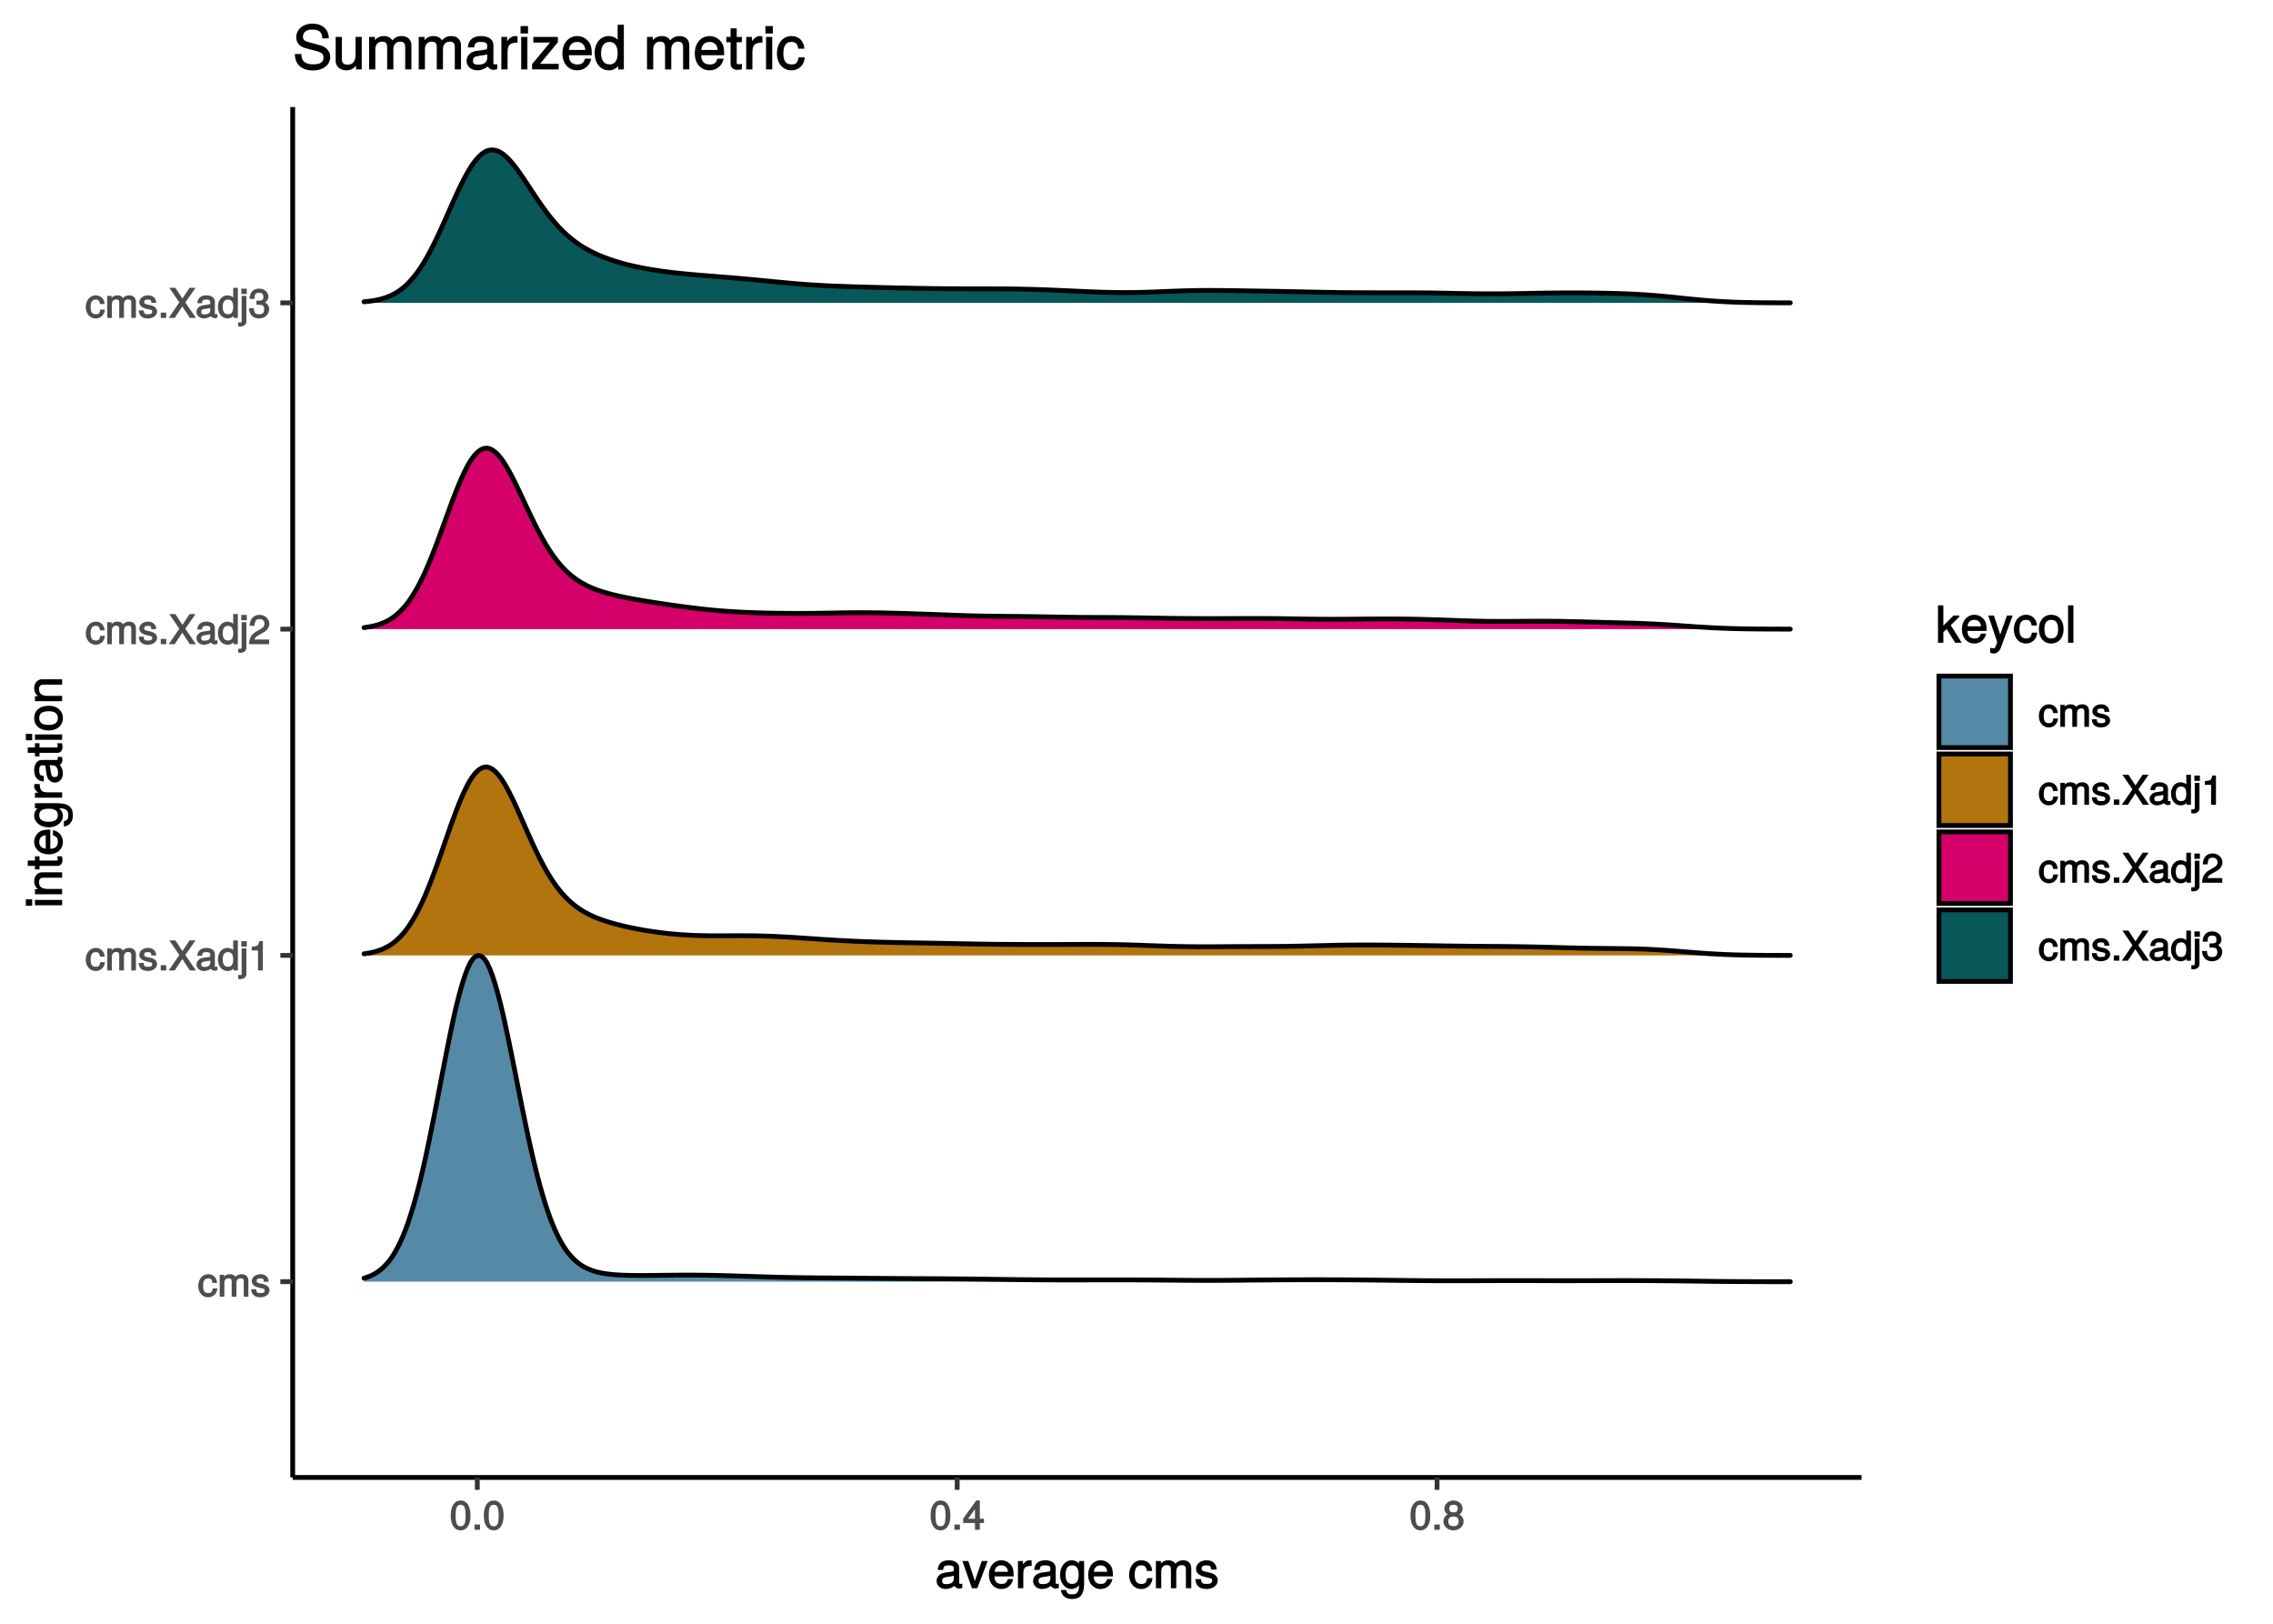 <?xml version="1.0" encoding="UTF-8"?>
<svg xmlns="http://www.w3.org/2000/svg" xmlns:xlink="http://www.w3.org/1999/xlink" width="504pt" height="360pt" viewBox="0 0 504 360" version="1.1">
<defs>
<g>
<symbol overflow="visible" id="glyph0-0">
<path style="stroke:none;" d=""/>
</symbol>
<symbol overflow="visible" id="glyph0-1">
<path style="stroke:none;" d="M 4.203 -1.844 L 3.328 -1.844 C 3.172 -0.969 2.953 -0.812 2.328 -0.812 C 1.516 -0.812 1.188 -1.297 1.188 -2.391 C 1.188 -3.547 1.516 -4.062 2.312 -4.062 C 2.922 -4.062 3.156 -3.828 3.266 -3.062 L 4.297 -3.062 C 4.203 -4.312 3.359 -5 2.328 -5 C 1.078 -5 0.109 -3.922 0.109 -2.391 C 0.109 -0.906 1.062 0.125 2.312 0.125 C 3.406 0.125 4.25 -0.656 4.359 -1.844 Z M 4.203 -1.844 "/>
</symbol>
<symbol overflow="visible" id="glyph0-2">
<path style="stroke:none;" d="M 6.828 -0.125 L 6.828 -3.594 C 6.828 -4.422 6.234 -5 5.359 -5 C 4.75 -5 4.266 -4.781 3.969 -4.422 C 3.781 -4.766 3.312 -5 2.703 -5 C 2.094 -5 1.578 -4.734 1.172 -4.188 L 1.438 -4.094 L 1.438 -4.875 L 0.469 -4.875 L 0.469 0 L 1.5 0 L 1.5 -3.031 C 1.5 -3.688 1.844 -4.094 2.438 -4.094 C 2.984 -4.094 3.125 -3.891 3.125 -3.312 L 3.125 0 L 4.172 0 L 4.172 -3.031 C 4.172 -3.688 4.516 -4.094 5.109 -4.094 C 5.641 -4.094 5.797 -3.891 5.797 -3.312 L 5.797 0 L 6.828 0 Z M 6.828 -0.125 "/>
</symbol>
<symbol overflow="visible" id="glyph0-3">
<path style="stroke:none;" d="M 4.188 -1.422 C 4.188 -2.109 3.656 -2.594 2.734 -2.812 L 2.031 -2.969 C 1.438 -3.109 1.328 -3.172 1.328 -3.5 C 1.328 -3.922 1.562 -4.062 2.156 -4.062 C 2.75 -4.062 2.906 -3.938 2.922 -3.328 L 4 -3.328 C 4 -4.359 3.25 -5 2.188 -5 C 1.109 -5 0.25 -4.312 0.25 -3.469 C 0.25 -2.75 0.781 -2.266 1.875 -2 L 2.562 -1.844 C 3.062 -1.719 3.109 -1.703 3.109 -1.359 C 3.109 -0.938 2.844 -0.812 2.203 -0.812 C 1.547 -0.812 1.312 -0.828 1.203 -1.672 L 0.125 -1.672 C 0.172 -0.469 0.938 0.125 2.141 0.125 C 3.297 0.125 4.188 -0.531 4.188 -1.422 Z M 4.188 -1.422 "/>
</symbol>
<symbol overflow="visible" id="glyph0-4">
<path style="stroke:none;" d="M 1.828 -0.125 L 1.828 -1.172 L 0.609 -1.172 L 0.609 0 L 1.828 0 Z M 1.828 -0.125 "/>
</symbol>
<symbol overflow="visible" id="glyph0-5">
<path style="stroke:none;" d="M 5.812 -0.234 L 3.609 -3.422 L 5.875 -6.672 L 4.547 -6.672 L 2.969 -4.281 L 1.406 -6.672 L 0.062 -6.672 L 2.281 -3.422 L -0.078 0 L 1.266 0 L 2.938 -2.547 L 4.609 0 L 5.969 0 Z M 5.812 -0.234 "/>
</symbol>
<symbol overflow="visible" id="glyph0-6">
<path style="stroke:none;" d="M 4.859 -0.156 L 4.859 -0.875 C 4.625 -0.812 4.594 -0.812 4.547 -0.812 C 4.297 -0.812 4.297 -0.812 4.297 -1.047 L 4.297 -3.609 C 4.297 -4.438 3.547 -5 2.422 -5 C 1.297 -5 0.453 -4.438 0.406 -3.25 L 1.438 -3.25 C 1.516 -3.938 1.703 -4.062 2.391 -4.062 C 3.047 -4.062 3.266 -3.953 3.266 -3.516 L 3.266 -3.312 C 3.266 -3.016 3.234 -3.016 2.656 -2.938 C 1.625 -2.812 1.453 -2.766 1.172 -2.656 C 0.641 -2.438 0.219 -1.891 0.219 -1.328 C 0.219 -0.5 0.953 0.125 1.875 0.125 C 2.469 0.125 3.156 -0.156 3.359 -0.375 C 3.375 -0.328 3.844 0.062 4.203 0.062 C 4.359 0.062 4.469 0.047 4.859 -0.047 Z M 3.266 -1.719 C 3.266 -1.062 2.75 -0.781 2.047 -0.781 C 1.469 -0.781 1.281 -0.844 1.281 -1.344 C 1.281 -1.828 1.453 -1.906 2.25 -2.016 C 3.016 -2.125 3.172 -2.156 3.266 -2.203 Z M 3.266 -1.719 "/>
</symbol>
<symbol overflow="visible" id="glyph0-7">
<path style="stroke:none;" d="M 4.5 -0.125 L 4.5 -6.672 L 3.469 -6.672 L 3.469 -4.156 L 3.734 -4.25 C 3.422 -4.719 2.828 -5 2.203 -5 C 1.016 -5 0.078 -3.953 0.078 -2.484 C 0.078 -0.922 1 0.125 2.234 0.125 C 2.875 0.125 3.406 -0.141 3.812 -0.719 L 3.547 -0.812 L 3.547 0 L 4.5 0 Z M 3.469 -2.422 C 3.469 -1.359 3.109 -0.812 2.344 -0.812 C 1.531 -0.812 1.141 -1.359 1.141 -2.438 C 1.141 -3.516 1.531 -4.062 2.328 -4.062 C 3.125 -4.062 3.469 -3.484 3.469 -2.422 Z M 3.469 -2.422 "/>
</symbol>
<symbol overflow="visible" id="glyph0-8">
<path style="stroke:none;" d="M 1.5 0.828 L 1.5 -4.875 L 0.453 -4.875 L 0.453 0.531 C 0.453 0.969 0.469 1.031 0.016 1.016 L -0.312 1 L -0.312 1.859 C -0.078 1.906 -0.031 1.922 0.094 1.922 C 0.922 1.922 1.5 1.453 1.5 0.828 Z M 1.594 -5.438 L 1.594 -6.484 L 0.375 -6.484 L 0.375 -5.297 L 1.594 -5.297 Z M 1.594 -5.438 "/>
</symbol>
<symbol overflow="visible" id="glyph0-9">
<path style="stroke:none;" d="M 3.203 -0.125 L 3.203 -6.5 L 2.422 -6.5 C 2.109 -5.406 2.094 -5.406 0.734 -5.25 L 0.734 -4.438 L 2.125 -4.438 L 2.125 0 L 3.203 0 Z M 3.203 -0.125 "/>
</symbol>
<symbol overflow="visible" id="glyph0-10">
<path style="stroke:none;" d="M 4.641 -4.547 C 4.641 -5.594 3.672 -6.5 2.5 -6.5 C 1.219 -6.5 0.328 -5.719 0.281 -4.078 L 1.359 -4.078 C 1.422 -5.25 1.703 -5.562 2.469 -5.562 C 3.172 -5.562 3.547 -5.188 3.547 -4.516 C 3.547 -4.031 3.297 -3.703 2.75 -3.391 L 1.938 -2.922 C 0.641 -2.188 0.219 -1.5 0.125 0 L 4.594 0 L 4.594 -1.031 L 1.344 -1.031 C 1.406 -1.406 1.641 -1.641 2.406 -2.078 L 3.281 -2.562 C 4.156 -3.031 4.641 -3.781 4.641 -4.547 Z M 4.641 -4.547 "/>
</symbol>
<symbol overflow="visible" id="glyph0-11">
<path style="stroke:none;" d="M 4.594 -1.938 C 4.594 -2.703 4.141 -3.266 3.391 -3.531 L 3.391 -3.266 C 3.969 -3.5 4.422 -4.031 4.422 -4.656 C 4.422 -5.734 3.547 -6.5 2.359 -6.5 C 1.109 -6.5 0.281 -5.688 0.25 -4.219 L 1.344 -4.219 C 1.359 -5.281 1.578 -5.562 2.375 -5.562 C 3.062 -5.562 3.312 -5.281 3.312 -4.625 C 3.312 -3.953 3.188 -3.812 1.781 -3.812 L 1.781 -2.906 L 2.359 -2.906 C 3.219 -2.906 3.5 -2.625 3.5 -1.938 C 3.5 -1.156 3.172 -0.812 2.359 -0.812 C 1.516 -0.812 1.266 -1.109 1.203 -2.141 L 0.109 -2.141 C 0.219 -0.625 1.062 0.125 2.344 0.125 C 3.625 0.125 4.594 -0.766 4.594 -1.938 Z M 4.594 -1.938 "/>
</symbol>
<symbol overflow="visible" id="glyph0-12">
<path style="stroke:none;" d="M 4.609 -3.125 C 4.609 -5.297 3.781 -6.5 2.422 -6.5 C 1.078 -6.5 0.219 -5.281 0.219 -3.188 C 0.219 -1.078 1.078 0.125 2.422 0.125 C 3.734 0.125 4.609 -1.078 4.609 -3.125 Z M 3.516 -3.203 C 3.516 -1.438 3.266 -0.781 2.406 -0.781 C 1.578 -0.781 1.312 -1.469 1.312 -3.172 C 1.312 -4.875 1.578 -5.547 2.422 -5.547 C 3.25 -5.547 3.516 -4.875 3.516 -3.203 Z M 3.516 -3.203 "/>
</symbol>
<symbol overflow="visible" id="glyph0-13">
<path style="stroke:none;" d="M 4.719 -1.625 L 4.719 -2.453 L 3.797 -2.453 L 3.797 -6.5 L 3 -6.5 L 0.094 -2.469 L 0.094 -1.5 L 2.719 -1.5 L 2.719 0 L 3.797 0 L 3.797 -1.5 L 4.719 -1.5 Z M 2.875 -2.453 L 1.203 -2.453 L 2.984 -4.953 L 2.719 -5.047 L 2.719 -2.453 Z M 2.875 -2.453 "/>
</symbol>
<symbol overflow="visible" id="glyph0-14">
<path style="stroke:none;" d="M 4.656 -1.891 C 4.656 -2.594 4.156 -3.203 3.719 -3.422 C 4.188 -3.703 4.438 -4.109 4.438 -4.703 C 4.438 -5.688 3.531 -6.5 2.422 -6.5 C 1.312 -6.5 0.391 -5.688 0.391 -4.703 C 0.391 -4.125 0.641 -3.719 1.125 -3.422 C 0.672 -3.203 0.172 -2.594 0.172 -1.906 C 0.172 -0.75 1.188 0.125 2.422 0.125 C 3.656 0.125 4.656 -0.75 4.656 -1.891 Z M 3.344 -4.688 C 3.344 -4.109 3.062 -3.859 2.422 -3.859 C 1.766 -3.859 1.484 -4.109 1.484 -4.703 C 1.484 -5.297 1.766 -5.547 2.422 -5.547 C 3.078 -5.547 3.344 -5.297 3.344 -4.688 Z M 3.562 -1.875 C 3.562 -1.141 3.188 -0.812 2.406 -0.812 C 1.641 -0.812 1.266 -1.156 1.266 -1.875 C 1.266 -2.609 1.641 -2.938 2.422 -2.938 C 3.188 -2.938 3.562 -2.609 3.562 -1.875 Z M 3.562 -1.875 "/>
</symbol>
<symbol overflow="visible" id="glyph1-0">
<path style="stroke:none;" d=""/>
</symbol>
<symbol overflow="visible" id="glyph1-1">
<path style="stroke:none;" d="M 6.016 -0.156 L 6.016 -1.016 C 5.781 -0.969 5.734 -0.969 5.688 -0.969 C 5.375 -0.969 5.328 -0.984 5.328 -1.281 L 5.328 -4.484 C 5.328 -5.516 4.438 -6.203 3.031 -6.203 C 1.625 -6.203 0.625 -5.516 0.562 -4.062 L 1.766 -4.062 C 1.844 -4.891 2.141 -5.078 2.984 -5.078 C 3.812 -5.078 4.141 -4.906 4.141 -4.359 L 4.141 -4.109 C 4.141 -3.734 4.047 -3.703 3.328 -3.625 C 2.031 -3.453 1.828 -3.406 1.469 -3.266 C 0.797 -2.984 0.312 -2.328 0.312 -1.625 C 0.312 -0.578 1.188 0.172 2.359 0.172 C 3.094 0.172 3.891 -0.172 4.234 -0.531 C 4.266 -0.375 4.812 0.078 5.266 0.078 C 5.438 0.078 5.594 0.062 6.016 -0.062 Z M 4.141 -2.125 C 4.141 -1.297 3.438 -0.906 2.547 -0.906 C 1.844 -0.906 1.547 -1.016 1.547 -1.656 C 1.547 -2.25 1.828 -2.391 2.812 -2.531 C 3.766 -2.656 3.969 -2.703 4.141 -2.781 Z M 4.141 -2.125 "/>
</symbol>
<symbol overflow="visible" id="glyph1-2">
<path style="stroke:none;" d="M 5.344 -6.031 L 4.219 -6.031 L 2.547 -1.219 L 2.812 -1.219 L 1.234 -6.031 L -0.078 -6.031 L 2.031 0 L 3.219 0 L 5.531 -6.031 Z M 5.344 -6.031 "/>
</symbol>
<symbol overflow="visible" id="glyph1-3">
<path style="stroke:none;" d="M 5.781 -2.75 C 5.781 -3.594 5.703 -4.109 5.547 -4.547 C 5.172 -5.484 4.156 -6.203 3.078 -6.203 C 1.469 -6.203 0.297 -4.875 0.297 -2.984 C 0.297 -1.094 1.438 0.172 3.062 0.172 C 4.375 0.172 5.422 -0.719 5.672 -2.031 L 4.5 -2.031 C 4.203 -1.125 3.828 -0.953 3.094 -0.953 C 2.141 -0.953 1.547 -1.438 1.531 -2.625 L 5.781 -2.625 Z M 4.75 -3.469 C 4.75 -3.469 4.562 -3.625 4.578 -3.641 L 1.562 -3.641 C 1.625 -4.516 2.141 -5.078 3.062 -5.078 C 3.969 -5.078 4.516 -4.469 4.516 -3.562 Z M 4.75 -3.469 "/>
</symbol>
<symbol overflow="visible" id="glyph1-4">
<path style="stroke:none;" d="M 3.656 -5.094 L 3.656 -6.156 C 3.375 -6.188 3.297 -6.203 3.172 -6.203 C 2.578 -6.203 2.031 -5.812 1.5 -4.953 L 1.734 -4.844 L 1.734 -6.031 L 0.625 -6.031 L 0.625 0 L 1.812 0 L 1.812 -3.125 C 1.812 -4.422 2.109 -4.938 3.656 -4.969 Z M 3.656 -5.094 "/>
</symbol>
<symbol overflow="visible" id="glyph1-5">
<path style="stroke:none;" d="M 5.516 -1.078 L 5.516 -6.031 L 4.391 -6.031 L 4.391 -5.062 L 4.625 -5.156 C 4.156 -5.844 3.516 -6.203 2.766 -6.203 C 1.312 -6.203 0.172 -4.828 0.172 -2.953 C 0.172 -1.141 1.344 0.172 2.688 0.172 C 3.422 0.172 4.016 -0.172 4.625 -0.906 L 4.391 -1 L 4.391 -0.609 C 4.391 0.906 3.906 1.359 2.844 1.359 C 2.109 1.359 1.688 1.234 1.547 0.391 L 0.359 0.391 C 0.469 1.609 1.453 2.391 2.812 2.391 C 4.609 2.391 5.516 1.469 5.516 -1.078 Z M 4.297 -2.984 C 4.297 -1.609 3.844 -0.953 2.875 -0.953 C 1.875 -0.953 1.406 -1.609 1.406 -3.016 C 1.406 -4.406 1.891 -5.078 2.875 -5.078 C 3.859 -5.078 4.297 -4.375 4.297 -2.984 Z M 4.297 -2.984 "/>
</symbol>
<symbol overflow="visible" id="glyph1-6">
<path style="stroke:none;" d=""/>
</symbol>
<symbol overflow="visible" id="glyph1-7">
<path style="stroke:none;" d="M 5.25 -2.25 L 4.203 -2.25 C 4.031 -1.188 3.703 -0.953 2.922 -0.953 C 1.906 -0.953 1.438 -1.594 1.438 -2.953 C 1.438 -4.406 1.891 -5.078 2.891 -5.078 C 3.656 -5.078 4 -4.766 4.141 -3.828 L 5.328 -3.828 C 5.203 -5.375 4.188 -6.203 2.906 -6.203 C 1.359 -6.203 0.203 -4.875 0.203 -2.953 C 0.203 -1.094 1.328 0.172 2.891 0.172 C 4.266 0.172 5.266 -0.797 5.391 -2.25 Z M 5.25 -2.25 "/>
</symbol>
<symbol overflow="visible" id="glyph1-8">
<path style="stroke:none;" d="M 8.484 -0.125 L 8.484 -4.453 C 8.484 -5.484 7.781 -6.203 6.703 -6.203 C 5.938 -6.203 5.375 -5.922 4.953 -5.406 C 4.688 -5.891 4.141 -6.203 3.391 -6.203 C 2.625 -6.203 2.016 -5.875 1.516 -5.188 L 1.75 -5.078 L 1.75 -6.031 L 0.641 -6.031 L 0.641 0 L 1.828 0 L 1.828 -3.75 C 1.828 -4.594 2.297 -5.125 3.047 -5.125 C 3.734 -5.125 3.969 -4.844 3.969 -4.109 L 3.969 0 L 5.156 0 L 5.156 -3.75 C 5.156 -4.594 5.641 -5.125 6.391 -5.125 C 7.062 -5.125 7.297 -4.828 7.297 -4.109 L 7.297 0 L 8.484 0 Z M 8.484 -0.125 "/>
</symbol>
<symbol overflow="visible" id="glyph1-9">
<path style="stroke:none;" d="M 5.188 -1.75 C 5.188 -2.609 4.562 -3.172 3.422 -3.453 L 2.547 -3.656 C 1.797 -3.844 1.609 -3.938 1.609 -4.344 C 1.609 -4.875 1.953 -5.078 2.688 -5.078 C 3.438 -5.078 3.688 -4.891 3.703 -4.156 L 4.953 -4.156 C 4.938 -5.422 4.062 -6.203 2.734 -6.203 C 1.391 -6.203 0.375 -5.375 0.375 -4.297 C 0.375 -3.406 0.984 -2.844 2.344 -2.516 L 3.203 -2.297 C 3.844 -2.141 3.953 -2.094 3.953 -1.672 C 3.953 -1.141 3.547 -0.953 2.75 -0.953 C 1.922 -0.953 1.594 -1.016 1.453 -2.031 L 0.234 -2.031 C 0.281 -0.562 1.172 0.172 2.672 0.172 C 4.125 0.172 5.188 -0.641 5.188 -1.75 Z M 5.188 -1.75 "/>
</symbol>
<symbol overflow="visible" id="glyph1-10">
<path style="stroke:none;" d="M 5.609 -0.234 L 3.328 -3.891 L 5.266 -5.797 L 5.172 -6.031 L 3.938 -6.031 L 1.453 -3.547 L 1.688 -3.453 L 1.688 -8.297 L 0.5 -8.297 L 0.5 0 L 1.688 0 L 1.688 -2.328 L 2.406 -3.047 L 4.312 0 L 5.766 0 Z M 5.609 -0.234 "/>
</symbol>
<symbol overflow="visible" id="glyph1-11">
<path style="stroke:none;" d="M 5.266 -6.031 L 4.172 -6.031 L 2.531 -1.406 L 2.812 -1.406 L 1.281 -6.031 L 0.031 -6.031 L 2.031 -0.109 L 1.672 0.797 C 1.516 1.203 1.469 1.219 1.078 1.219 C 0.953 1.219 0.797 1.203 0.453 1.141 L 0.453 2.203 C 0.688 2.328 0.969 2.391 1.203 2.391 C 1.859 2.391 2.516 1.906 2.828 1.078 L 5.438 -6.031 Z M 5.266 -6.031 "/>
</symbol>
<symbol overflow="visible" id="glyph1-12">
<path style="stroke:none;" d="M 5.734 -2.969 C 5.734 -4.969 4.656 -6.203 2.984 -6.203 C 1.375 -6.203 0.25 -4.953 0.25 -3.016 C 0.25 -1.078 1.359 0.172 3 0.172 C 4.625 0.172 5.734 -1.078 5.734 -2.969 Z M 4.516 -2.984 C 4.516 -1.625 4.016 -0.953 3 -0.953 C 1.984 -0.953 1.484 -1.609 1.484 -3.016 C 1.484 -4.406 1.984 -5.078 3 -5.078 C 4.031 -5.078 4.516 -4.406 4.516 -2.984 Z M 4.516 -2.984 "/>
</symbol>
<symbol overflow="visible" id="glyph1-13">
<path style="stroke:none;" d="M 1.797 -0.125 L 1.797 -8.297 L 0.609 -8.297 L 0.609 0 L 1.797 0 Z M 1.797 -0.125 "/>
</symbol>
<symbol overflow="visible" id="glyph2-0">
<path style="stroke:none;" d=""/>
</symbol>
<symbol overflow="visible" id="glyph2-1">
<path style="stroke:none;" d="M -0.125 -1.812 L -6.031 -1.812 L -6.031 -0.625 L 0 -0.625 L 0 -1.812 Z M -6.766 -1.938 L -8.047 -1.938 L -8.047 -0.516 L -6.641 -0.516 L -6.641 -1.938 Z M -6.766 -1.938 "/>
</symbol>
<symbol overflow="visible" id="glyph2-2">
<path style="stroke:none;" d="M -0.125 -5.484 L -4.484 -5.484 C -5.438 -5.484 -6.203 -4.641 -6.203 -3.531 C -6.203 -2.672 -5.828 -2.031 -5.031 -1.516 L -4.922 -1.75 L -6.031 -1.75 L -6.031 -0.625 L 0 -0.625 L 0 -1.812 L -3.312 -1.812 C -4.484 -1.812 -5.125 -2.328 -5.125 -3.25 C -5.125 -3.984 -4.812 -4.297 -4.125 -4.297 L 0 -4.297 L 0 -5.484 Z M -0.125 -5.484 "/>
</symbol>
<symbol overflow="visible" id="glyph2-3">
<path style="stroke:none;" d="M -0.125 -2.922 L -1.078 -2.922 C -1.016 -2.672 -1 -2.531 -1 -2.359 C -1 -1.953 -0.969 -1.984 -1.375 -1.984 L -5.016 -1.984 L -5.016 -2.922 L -6.031 -2.922 L -6.031 -1.984 L -7.625 -1.984 L -7.625 -0.797 L -6.031 -0.797 L -6.031 -0.016 L -5.016 -0.016 L -5.016 -0.797 L -0.969 -0.797 C -0.391 -0.797 0.078 -1.328 0.078 -2.047 C 0.078 -2.266 0.062 -2.484 -0.016 -2.922 Z M -0.125 -2.922 "/>
</symbol>
<symbol overflow="visible" id="glyph2-4">
<path style="stroke:none;" d="M -2.75 -5.781 C -3.594 -5.781 -4.109 -5.703 -4.547 -5.547 C -5.484 -5.172 -6.203 -4.156 -6.203 -3.078 C -6.203 -1.469 -4.875 -0.297 -2.984 -0.297 C -1.094 -0.297 0.172 -1.438 0.172 -3.062 C 0.172 -4.375 -0.719 -5.422 -2.031 -5.672 L -2.031 -4.5 C -1.125 -4.203 -0.953 -3.828 -0.953 -3.094 C -0.953 -2.141 -1.438 -1.547 -2.625 -1.531 L -2.625 -5.781 Z M -3.469 -4.75 C -3.469 -4.75 -3.625 -4.562 -3.641 -4.578 L -3.641 -1.562 C -4.516 -1.625 -5.078 -2.141 -5.078 -3.062 C -5.078 -3.969 -4.469 -4.516 -3.562 -4.516 Z M -3.469 -4.75 "/>
</symbol>
<symbol overflow="visible" id="glyph2-5">
<path style="stroke:none;" d="M -1.078 -5.516 L -6.031 -5.516 L -6.031 -4.391 L -5.062 -4.391 L -5.156 -4.625 C -5.844 -4.156 -6.203 -3.516 -6.203 -2.766 C -6.203 -1.312 -4.828 -0.172 -2.953 -0.172 C -1.141 -0.172 0.172 -1.344 0.172 -2.688 C 0.172 -3.422 -0.172 -4.016 -0.906 -4.625 L -1 -4.391 L -0.609 -4.391 C 0.906 -4.391 1.359 -3.906 1.359 -2.844 C 1.359 -2.109 1.234 -1.688 0.391 -1.547 L 0.391 -0.359 C 1.609 -0.469 2.391 -1.453 2.391 -2.812 C 2.391 -4.609 1.469 -5.516 -1.078 -5.516 Z M -2.984 -4.297 C -1.609 -4.297 -0.953 -3.844 -0.953 -2.875 C -0.953 -1.875 -1.609 -1.406 -3.016 -1.406 C -4.406 -1.406 -5.078 -1.891 -5.078 -2.875 C -5.078 -3.859 -4.375 -4.297 -2.984 -4.297 Z M -2.984 -4.297 "/>
</symbol>
<symbol overflow="visible" id="glyph2-6">
<path style="stroke:none;" d="M -5.094 -3.656 L -6.156 -3.656 C -6.188 -3.375 -6.203 -3.297 -6.203 -3.172 C -6.203 -2.578 -5.812 -2.031 -4.953 -1.5 L -4.844 -1.734 L -6.031 -1.734 L -6.031 -0.625 L 0 -0.625 L 0 -1.812 L -3.125 -1.812 C -4.422 -1.812 -4.938 -2.109 -4.969 -3.656 Z M -5.094 -3.656 "/>
</symbol>
<symbol overflow="visible" id="glyph2-7">
<path style="stroke:none;" d="M -0.156 -6.016 L -1.016 -6.016 C -0.969 -5.781 -0.969 -5.734 -0.969 -5.688 C -0.969 -5.375 -0.984 -5.328 -1.281 -5.328 L -4.484 -5.328 C -5.516 -5.328 -6.203 -4.438 -6.203 -3.031 C -6.203 -1.625 -5.516 -0.625 -4.062 -0.562 L -4.062 -1.766 C -4.891 -1.844 -5.078 -2.141 -5.078 -2.984 C -5.078 -3.812 -4.906 -4.141 -4.359 -4.141 L -4.109 -4.141 C -3.734 -4.141 -3.703 -4.047 -3.625 -3.328 C -3.453 -2.031 -3.406 -1.828 -3.266 -1.469 C -2.984 -0.797 -2.328 -0.312 -1.625 -0.312 C -0.578 -0.312 0.172 -1.188 0.172 -2.359 C 0.172 -3.094 -0.172 -3.891 -0.531 -4.234 C -0.375 -4.266 0.078 -4.812 0.078 -5.266 C 0.078 -5.438 0.062 -5.594 -0.062 -6.016 Z M -2.125 -4.141 C -1.297 -4.141 -0.906 -3.438 -0.906 -2.547 C -0.906 -1.844 -1.016 -1.547 -1.656 -1.547 C -2.25 -1.547 -2.391 -1.828 -2.531 -2.812 C -2.656 -3.766 -2.703 -3.969 -2.781 -4.141 Z M -2.125 -4.141 "/>
</symbol>
<symbol overflow="visible" id="glyph2-8">
<path style="stroke:none;" d="M -2.969 -5.734 C -4.969 -5.734 -6.203 -4.656 -6.203 -2.984 C -6.203 -1.375 -4.953 -0.25 -3.016 -0.25 C -1.078 -0.25 0.172 -1.359 0.172 -3 C 0.172 -4.625 -1.078 -5.734 -2.969 -5.734 Z M -2.984 -4.516 C -1.625 -4.516 -0.953 -4.016 -0.953 -3 C -0.953 -1.984 -1.609 -1.484 -3.016 -1.484 C -4.406 -1.484 -5.078 -1.984 -5.078 -3 C -5.078 -4.031 -4.406 -4.516 -2.984 -4.516 Z M -2.984 -4.516 "/>
</symbol>
<symbol overflow="visible" id="glyph3-0">
<path style="stroke:none;" d=""/>
</symbol>
<symbol overflow="visible" id="glyph3-1">
<path style="stroke:none;" d="M 8.328 -2.766 C 8.328 -3.969 7.453 -4.984 6.156 -5.328 L 3.734 -5.984 C 2.578 -6.281 2.281 -6.516 2.281 -7.266 C 2.281 -8.234 3.016 -8.828 4.297 -8.828 C 5.828 -8.828 6.562 -8.266 6.562 -6.875 L 8 -6.875 C 8 -8.906 6.562 -10.141 4.344 -10.141 C 2.234 -10.141 0.781 -8.828 0.781 -7.094 C 0.781 -5.922 1.547 -5.047 2.812 -4.719 L 5.203 -4.078 C 6.422 -3.766 6.828 -3.406 6.828 -2.656 C 6.828 -1.594 6.172 -1.125 4.516 -1.125 C 2.688 -1.125 1.922 -1.891 1.922 -3.406 L 0.484 -3.406 C 0.484 -0.984 2.172 0.234 4.438 0.234 C 6.875 0.234 8.328 -1.062 8.328 -2.766 Z M 8.328 -2.766 "/>
</symbol>
<symbol overflow="visible" id="glyph3-2">
<path style="stroke:none;" d="M 6.5 -0.125 L 6.5 -7.203 L 5.125 -7.203 L 5.125 -3.234 C 5.125 -1.828 4.531 -1.047 3.375 -1.047 C 2.516 -1.047 2.094 -1.422 2.094 -2.25 L 2.094 -7.203 L 0.719 -7.203 L 0.719 -1.828 C 0.719 -0.672 1.719 0.203 3.062 0.203 C 4.078 0.203 4.812 -0.203 5.469 -1.109 L 5.234 -1.203 L 5.234 0 L 6.5 0 Z M 6.5 -0.125 "/>
</symbol>
<symbol overflow="visible" id="glyph3-3">
<path style="stroke:none;" d="M 10.172 -0.125 L 10.172 -5.328 C 10.172 -6.562 9.344 -7.391 8.047 -7.391 C 7.125 -7.391 6.469 -7.062 5.938 -6.438 C 5.609 -7.031 4.969 -7.391 4.062 -7.391 C 3.141 -7.391 2.422 -7 1.828 -6.172 L 2.078 -6.078 L 2.078 -7.203 L 0.797 -7.203 L 0.797 0 L 2.172 0 L 2.172 -4.469 C 2.172 -5.484 2.766 -6.156 3.656 -6.156 C 4.469 -6.156 4.797 -5.781 4.797 -4.891 L 4.797 0 L 6.172 0 L 6.172 -4.469 C 6.172 -5.484 6.766 -6.156 7.672 -6.156 C 8.469 -6.156 8.797 -5.766 8.797 -4.891 L 8.797 0 L 10.172 0 Z M 10.172 -0.125 "/>
</symbol>
<symbol overflow="visible" id="glyph3-4">
<path style="stroke:none;" d="M 7.203 -0.156 L 7.203 -1.156 C 6.938 -1.109 6.891 -1.109 6.828 -1.109 C 6.438 -1.109 6.359 -1.156 6.359 -1.5 L 6.359 -5.359 C 6.359 -6.594 5.328 -7.391 3.625 -7.391 C 1.953 -7.391 0.781 -6.609 0.703 -4.875 L 2.094 -4.875 C 2.188 -5.844 2.562 -6.094 3.594 -6.094 C 4.578 -6.094 4.984 -5.859 4.984 -5.203 L 4.984 -4.906 C 4.984 -4.453 4.859 -4.391 3.984 -4.297 C 2.422 -4.094 2.188 -4.047 1.766 -3.875 C 0.969 -3.531 0.406 -2.766 0.406 -1.922 C 0.406 -0.672 1.422 0.203 2.828 0.203 C 3.703 0.203 4.656 -0.219 5.094 -0.672 C 5.156 -0.422 5.766 0.094 6.312 0.094 C 6.531 0.094 6.703 0.062 7.203 -0.047 Z M 4.984 -2.516 C 4.984 -1.531 4.125 -1.047 3.062 -1.047 C 2.203 -1.047 1.828 -1.203 1.828 -1.953 C 1.828 -2.688 2.188 -2.859 3.359 -3.031 C 4.531 -3.188 4.766 -3.25 4.984 -3.359 Z M 4.984 -2.516 "/>
</symbol>
<symbol overflow="visible" id="glyph3-5">
<path style="stroke:none;" d="M 4.375 -6.094 L 4.375 -7.328 C 4.047 -7.375 3.969 -7.391 3.812 -7.391 C 3.109 -7.391 2.453 -6.922 1.828 -5.891 L 2.062 -5.797 L 2.062 -7.203 L 0.781 -7.203 L 0.781 0 L 2.156 0 L 2.156 -3.719 C 2.156 -5.281 2.531 -5.922 4.375 -5.953 Z M 4.375 -6.094 "/>
</symbol>
<symbol overflow="visible" id="glyph3-6">
<path style="stroke:none;" d="M 2.156 -0.125 L 2.156 -7.203 L 0.781 -7.203 L 0.781 0 L 2.156 0 Z M 2.297 -8.094 L 2.297 -9.609 L 0.641 -9.609 L 0.641 -7.969 L 2.297 -7.969 Z M 2.297 -8.094 "/>
</symbol>
<symbol overflow="visible" id="glyph3-7">
<path style="stroke:none;" d="M 6.172 -0.125 L 6.172 -1.234 L 2.031 -1.234 L 5.984 -6.031 L 5.984 -7.203 L 0.547 -7.203 L 0.547 -5.953 L 4.234 -5.953 L 0.266 -1.172 L 0.266 0 L 6.172 0 Z M 6.172 -0.125 "/>
</symbol>
<symbol overflow="visible" id="glyph3-8">
<path style="stroke:none;" d="M 6.906 -3.281 C 6.906 -4.281 6.828 -4.906 6.625 -5.422 C 6.172 -6.562 4.984 -7.391 3.703 -7.391 C 1.766 -7.391 0.391 -5.828 0.391 -3.547 C 0.391 -1.281 1.734 0.203 3.672 0.203 C 5.25 0.203 6.484 -0.828 6.781 -2.375 L 5.406 -2.375 C 5.062 -1.328 4.594 -1.094 3.703 -1.094 C 2.562 -1.094 1.828 -1.688 1.812 -3.141 L 6.906 -3.141 Z M 5.688 -4.156 C 5.688 -4.156 5.5 -4.297 5.5 -4.312 L 1.844 -4.312 C 1.922 -5.406 2.578 -6.094 3.688 -6.094 C 4.766 -6.094 5.453 -5.328 5.453 -4.25 Z M 5.688 -4.156 "/>
</symbol>
<symbol overflow="visible" id="glyph3-9">
<path style="stroke:none;" d="M 6.672 -0.125 L 6.672 -9.906 L 5.297 -9.906 L 5.297 -6.172 L 5.531 -6.266 C 5.062 -6.969 4.234 -7.391 3.312 -7.391 C 1.516 -7.391 0.203 -5.859 0.203 -3.656 C 0.203 -1.328 1.484 0.203 3.359 0.203 C 4.297 0.203 5.062 -0.203 5.656 -1.062 L 5.406 -1.156 L 5.406 0 L 6.672 0 Z M 5.297 -3.562 C 5.297 -1.969 4.672 -1.109 3.516 -1.109 C 2.297 -1.109 1.625 -1.984 1.625 -3.594 C 1.625 -5.203 2.297 -6.094 3.5 -6.094 C 4.688 -6.094 5.297 -5.156 5.297 -3.562 Z M 5.297 -3.562 "/>
</symbol>
<symbol overflow="visible" id="glyph3-10">
<path style="stroke:none;" d=""/>
</symbol>
<symbol overflow="visible" id="glyph3-11">
<path style="stroke:none;" d="M 3.484 -0.125 L 3.484 -1.234 C 3.203 -1.156 3.031 -1.156 2.828 -1.156 C 2.344 -1.156 2.344 -1.141 2.344 -1.625 L 2.344 -6.016 L 3.484 -6.016 L 3.484 -7.203 L 2.344 -7.203 L 2.344 -9.094 L 0.984 -9.094 L 0.984 -7.203 L 0.047 -7.203 L 0.047 -6.016 L 0.984 -6.016 L 0.984 -1.141 C 0.984 -0.438 1.594 0.094 2.453 0.094 C 2.719 0.094 2.984 0.062 3.484 -0.016 Z M 3.484 -0.125 "/>
</symbol>
<symbol overflow="visible" id="glyph3-12">
<path style="stroke:none;" d="M 6.297 -2.656 L 5.062 -2.656 C 4.859 -1.406 4.438 -1.094 3.5 -1.094 C 2.281 -1.094 1.688 -1.891 1.688 -3.531 C 1.688 -5.25 2.266 -6.094 3.469 -6.094 C 4.391 -6.094 4.828 -5.688 4.984 -4.594 L 6.359 -4.594 C 6.219 -6.422 5.031 -7.391 3.484 -7.391 C 1.625 -7.391 0.266 -5.828 0.266 -3.531 C 0.266 -1.297 1.594 0.203 3.469 0.203 C 5.125 0.203 6.297 -0.922 6.438 -2.656 Z M 6.297 -2.656 "/>
</symbol>
</g>
<clipPath id="clip1">
  <path d="M 64.902 23.738 L 412.777 23.738 L 412.777 327.566 L 64.902 327.566 Z M 64.902 23.738 "/>
</clipPath>
</defs>
<g id="surface371">
<rect x="0" y="0" width="504" height="360" style="fill:rgb(100%,100%,100%);fill-opacity:1;stroke:none;"/>
<rect x="0" y="0" width="504" height="360" style="fill:rgb(100%,100%,100%);fill-opacity:1;stroke:none;"/>
<path style="fill:none;stroke-width:1.067;stroke-linecap:round;stroke-linejoin:round;stroke:rgb(100%,100%,100%);stroke-opacity:1;stroke-miterlimit:10;" d="M 0 360 L 504 360 L 504 0 L 0 0 Z M 0 360 "/>
<g clip-path="url(#clip1)" clip-rule="nonzero">
<path style=" stroke:none;fill-rule:nonzero;fill:rgb(100%,100%,100%);fill-opacity:1;" d="M 64.902 327.566 L 412.777 327.566 L 412.777 23.738 L 64.902 23.738 Z M 64.902 327.566 "/>
</g>
<path style=" stroke:none;fill-rule:nonzero;fill:rgb(3.137%,34.51%,35.294%);fill-opacity:1;" d="M 80.715 66.91 L 81.332 66.848 L 81.953 66.777 L 82.57 66.691 L 83.191 66.59 L 83.809 66.461 L 84.43 66.312 L 85.047 66.137 L 85.664 65.93 L 86.285 65.691 L 86.902 65.414 L 87.523 65.086 L 88.141 64.715 L 88.762 64.293 L 89.379 63.82 L 90 63.289 L 90.617 62.684 L 91.234 62.012 L 91.855 61.273 L 92.473 60.469 L 93.094 59.594 L 93.711 58.648 L 94.332 57.617 L 94.949 56.52 L 95.566 55.363 L 96.188 54.148 L 96.805 52.879 L 97.426 51.562 L 98.043 50.207 L 98.664 48.824 L 99.281 47.43 L 99.898 46.031 L 100.52 44.641 L 101.137 43.273 L 101.758 41.949 L 102.375 40.68 L 102.996 39.469 L 103.613 38.332 L 104.234 37.281 L 104.852 36.352 L 105.469 35.531 L 106.09 34.828 L 106.707 34.242 L 107.328 33.781 L 107.945 33.457 L 108.566 33.285 L 109.184 33.238 L 109.801 33.316 L 110.422 33.512 L 111.039 33.816 L 111.66 34.246 L 112.277 34.781 L 112.898 35.402 L 113.516 36.094 L 114.137 36.855 L 114.754 37.672 L 115.371 38.543 L 115.992 39.445 L 116.609 40.367 L 117.23 41.301 L 117.848 42.242 L 118.469 43.18 L 119.086 44.102 L 119.703 45.004 L 120.324 45.883 L 120.941 46.738 L 121.562 47.559 L 122.18 48.348 L 122.801 49.09 L 123.418 49.801 L 124.035 50.473 L 124.656 51.109 L 125.273 51.707 L 125.895 52.27 L 126.512 52.793 L 127.133 53.285 L 127.75 53.746 L 128.371 54.18 L 128.988 54.586 L 129.605 54.965 L 130.227 55.316 L 130.844 55.652 L 131.465 55.965 L 132.082 56.262 L 132.703 56.539 L 133.32 56.797 L 133.938 57.047 L 134.559 57.277 L 135.176 57.5 L 135.797 57.711 L 136.414 57.91 L 137.035 58.098 L 137.652 58.277 L 138.27 58.449 L 138.891 58.613 L 139.508 58.766 L 140.129 58.914 L 140.746 59.055 L 141.367 59.188 L 141.984 59.316 L 142.605 59.438 L 143.223 59.555 L 143.84 59.664 L 144.461 59.77 L 145.078 59.867 L 145.699 59.965 L 146.316 60.059 L 146.938 60.145 L 147.555 60.227 L 148.172 60.305 L 148.793 60.383 L 149.41 60.457 L 150.031 60.523 L 150.648 60.594 L 151.27 60.656 L 151.887 60.719 L 152.508 60.777 L 153.125 60.836 L 153.742 60.891 L 154.363 60.945 L 154.98 60.996 L 155.602 61.047 L 156.219 61.098 L 156.84 61.148 L 157.457 61.199 L 158.074 61.246 L 158.695 61.297 L 159.312 61.344 L 159.934 61.395 L 160.551 61.441 L 161.172 61.492 L 162.406 61.594 L 163.027 61.648 L 163.645 61.699 L 164.266 61.754 L 164.883 61.809 L 165.504 61.863 L 166.121 61.922 L 166.742 61.977 L 167.977 62.094 L 168.598 62.156 L 169.215 62.215 L 169.836 62.277 L 170.453 62.336 L 171.074 62.398 L 172.309 62.516 L 172.93 62.574 L 173.547 62.633 L 174.168 62.691 L 174.785 62.75 L 175.406 62.805 L 176.023 62.859 L 176.641 62.91 L 177.262 62.961 L 177.879 63.008 L 178.5 63.055 L 179.117 63.102 L 179.738 63.145 L 180.355 63.184 L 180.977 63.223 L 182.211 63.293 L 182.832 63.328 L 183.449 63.355 L 184.07 63.387 L 184.688 63.414 L 185.309 63.438 L 185.926 63.465 L 186.543 63.488 L 187.164 63.508 L 187.781 63.531 L 188.402 63.551 L 189.02 63.57 L 189.641 63.59 L 190.258 63.605 L 190.875 63.625 L 191.496 63.641 L 192.113 63.66 L 192.734 63.676 L 193.352 63.691 L 193.973 63.711 L 194.59 63.727 L 195.211 63.742 L 196.445 63.773 L 197.066 63.789 L 197.684 63.801 L 198.305 63.816 L 198.922 63.832 L 199.543 63.844 L 200.16 63.855 L 200.777 63.871 L 201.398 63.883 L 202.016 63.895 L 202.637 63.906 L 203.254 63.918 L 203.875 63.93 L 204.492 63.938 L 205.113 63.949 L 205.73 63.957 L 206.348 63.969 L 206.969 63.977 L 207.586 63.984 L 208.207 63.992 L 208.824 64 L 209.445 64.008 L 210.062 64.012 L 210.68 64.02 L 211.301 64.023 L 211.918 64.027 L 212.539 64.031 L 213.156 64.035 L 213.777 64.039 L 214.395 64.039 L 215.012 64.043 L 219.965 64.043 L 220.582 64.047 L 221.203 64.047 L 221.82 64.051 L 222.441 64.051 L 223.059 64.055 L 223.68 64.062 L 224.297 64.066 L 224.914 64.074 L 225.535 64.086 L 226.152 64.094 L 226.773 64.105 L 227.391 64.121 L 228.012 64.133 L 228.629 64.148 L 229.246 64.168 L 229.867 64.188 L 230.484 64.207 L 231.105 64.227 L 231.723 64.25 L 232.344 64.273 L 232.961 64.301 L 233.582 64.324 L 234.816 64.379 L 235.438 64.406 L 236.055 64.434 L 236.676 64.461 L 237.293 64.488 L 237.914 64.52 L 239.148 64.574 L 239.77 64.602 L 240.387 64.629 L 241.008 64.656 L 241.625 64.684 L 242.246 64.707 L 243.48 64.754 L 244.102 64.773 L 244.719 64.793 L 245.34 64.809 L 245.957 64.824 L 246.578 64.836 L 247.195 64.848 L 247.816 64.855 L 249.051 64.863 L 250.289 64.863 L 250.91 64.855 L 251.527 64.848 L 252.148 64.84 L 253.383 64.809 L 254.004 64.793 L 254.621 64.773 L 255.242 64.754 L 255.859 64.73 L 256.48 64.707 L 257.098 64.684 L 257.719 64.656 L 258.336 64.633 L 258.953 64.605 L 259.574 64.582 L 260.191 64.559 L 260.812 64.535 L 261.43 64.512 L 262.051 64.492 L 262.668 64.473 L 263.285 64.457 L 263.906 64.441 L 264.523 64.426 L 265.145 64.418 L 265.762 64.406 L 266.383 64.402 L 267 64.395 L 267.617 64.395 L 268.238 64.391 L 268.855 64.395 L 269.477 64.395 L 270.094 64.398 L 270.715 64.406 L 271.332 64.41 L 271.953 64.418 L 273.188 64.434 L 273.809 64.445 L 274.426 64.453 L 275.047 64.465 L 275.664 64.473 L 276.285 64.484 L 276.902 64.492 L 277.52 64.504 L 278.141 64.512 L 278.758 64.523 L 279.379 64.535 L 279.996 64.543 L 280.617 64.555 L 281.234 64.562 L 281.852 64.574 L 282.473 64.586 L 283.09 64.594 L 283.711 64.605 L 284.328 64.617 L 284.949 64.629 L 285.566 64.641 L 286.188 64.652 L 287.422 64.676 L 288.043 64.691 L 288.66 64.703 L 289.281 64.715 L 289.898 64.73 L 290.52 64.742 L 291.754 64.766 L 292.375 64.781 L 292.992 64.793 L 293.613 64.805 L 294.23 64.812 L 294.852 64.824 L 295.469 64.836 L 296.086 64.844 L 296.707 64.852 L 297.324 64.859 L 297.945 64.867 L 298.562 64.875 L 299.184 64.879 L 299.801 64.887 L 300.422 64.891 L 301.039 64.895 L 301.656 64.895 L 302.277 64.898 L 302.895 64.902 L 304.133 64.902 L 304.754 64.906 L 311.559 64.906 L 312.18 64.91 L 312.797 64.91 L 313.418 64.914 L 314.035 64.918 L 314.656 64.922 L 315.891 64.93 L 316.512 64.938 L 317.129 64.945 L 317.75 64.953 L 318.367 64.965 L 318.988 64.973 L 320.223 64.996 L 320.844 65.008 L 321.461 65.02 L 322.082 65.031 L 322.699 65.043 L 323.32 65.055 L 323.938 65.07 L 324.559 65.082 L 325.176 65.09 L 325.793 65.102 L 326.414 65.113 L 327.031 65.121 L 327.652 65.129 L 328.27 65.133 L 328.891 65.141 L 329.508 65.145 L 331.984 65.145 L 332.602 65.141 L 333.223 65.133 L 333.84 65.129 L 334.457 65.121 L 335.078 65.113 L 335.695 65.102 L 336.316 65.094 L 336.934 65.082 L 337.555 65.07 L 338.172 65.059 L 338.793 65.047 L 340.027 65.023 L 340.648 65.012 L 341.266 65.004 L 341.887 64.992 L 342.504 64.98 L 343.125 64.973 L 344.359 64.957 L 344.98 64.949 L 345.598 64.945 L 346.219 64.941 L 346.836 64.938 L 347.457 64.934 L 349.312 64.934 L 349.93 64.938 L 350.551 64.938 L 351.168 64.941 L 351.789 64.949 L 352.406 64.953 L 353.027 64.961 L 353.645 64.969 L 354.262 64.98 L 354.883 64.988 L 355.5 65 L 356.121 65.012 L 356.738 65.027 L 357.359 65.039 L 357.977 65.059 L 358.594 65.074 L 359.215 65.094 L 359.832 65.113 L 360.453 65.137 L 361.07 65.164 L 361.691 65.191 L 362.309 65.219 L 362.93 65.25 L 363.547 65.285 L 364.164 65.324 L 364.785 65.363 L 365.402 65.406 L 366.023 65.449 L 366.641 65.5 L 367.262 65.551 L 367.879 65.602 L 368.496 65.66 L 369.117 65.715 L 369.734 65.773 L 370.355 65.836 L 370.973 65.898 L 371.594 65.961 L 372.211 66.027 L 372.828 66.09 L 373.449 66.156 L 374.066 66.219 L 374.688 66.281 L 375.305 66.344 L 375.926 66.402 L 376.543 66.461 L 377.164 66.52 L 377.781 66.574 L 378.398 66.625 L 379.02 66.672 L 379.637 66.719 L 380.258 66.762 L 380.875 66.805 L 381.496 66.84 L 382.113 66.875 L 382.73 66.906 L 383.352 66.938 L 383.969 66.965 L 384.59 66.988 L 385.207 67.008 L 385.828 67.027 L 387.062 67.059 L 387.684 67.07 L 388.301 67.082 L 388.922 67.094 L 389.539 67.102 L 390.16 67.109 L 390.777 67.113 L 391.398 67.121 L 392.633 67.129 L 393.254 67.129 L 393.871 67.133 L 394.492 67.137 L 395.73 67.137 L 396.348 67.141 L 396.965 67.141 L 396.965 67.145 L 80.715 67.145 Z M 80.715 66.91 "/>
<path style="fill:none;stroke-width:1.067;stroke-linecap:round;stroke-linejoin:round;stroke:rgb(0%,0%,0%);stroke-opacity:1;stroke-miterlimit:10;" d="M 80.715 66.91 L 81.332 66.848 L 81.953 66.777 L 82.57 66.691 L 83.191 66.59 L 83.809 66.461 L 84.43 66.312 L 85.047 66.137 L 85.664 65.93 L 86.285 65.691 L 86.902 65.414 L 87.523 65.086 L 88.141 64.715 L 88.762 64.293 L 89.379 63.82 L 90 63.289 L 90.617 62.684 L 91.234 62.012 L 91.855 61.273 L 92.473 60.469 L 93.094 59.594 L 93.711 58.648 L 94.332 57.617 L 94.949 56.52 L 95.566 55.363 L 96.188 54.148 L 96.805 52.879 L 97.426 51.562 L 98.043 50.207 L 98.664 48.824 L 99.281 47.43 L 99.898 46.031 L 100.52 44.641 L 101.137 43.273 L 101.758 41.949 L 102.375 40.68 L 102.996 39.469 L 103.613 38.332 L 104.234 37.281 L 104.852 36.352 L 105.469 35.531 L 106.09 34.828 L 106.707 34.242 L 107.328 33.781 L 107.945 33.457 L 108.566 33.285 L 109.184 33.238 L 109.801 33.316 L 110.422 33.512 L 111.039 33.816 L 111.66 34.246 L 112.277 34.781 L 112.898 35.402 L 113.516 36.094 L 114.137 36.855 L 114.754 37.672 L 115.371 38.543 L 115.992 39.445 L 116.609 40.367 L 117.23 41.301 L 117.848 42.242 L 118.469 43.18 L 119.086 44.102 L 119.703 45.004 L 120.324 45.883 L 120.941 46.738 L 121.562 47.559 L 122.18 48.348 L 122.801 49.09 L 123.418 49.801 L 124.035 50.473 L 124.656 51.109 L 125.273 51.707 L 125.895 52.27 L 126.512 52.793 L 127.133 53.285 L 127.75 53.746 L 128.371 54.18 L 128.988 54.586 L 129.605 54.965 L 130.227 55.316 L 130.844 55.652 L 131.465 55.965 L 132.082 56.262 L 132.703 56.539 L 133.32 56.797 L 133.938 57.047 L 134.559 57.277 L 135.176 57.5 L 135.797 57.711 L 136.414 57.91 L 137.035 58.098 L 137.652 58.277 L 138.27 58.449 L 138.891 58.613 L 139.508 58.766 L 140.129 58.914 L 140.746 59.055 L 141.367 59.188 L 141.984 59.316 L 142.605 59.438 L 143.223 59.555 L 143.84 59.664 L 144.461 59.77 L 145.078 59.867 L 145.699 59.965 L 146.316 60.059 L 146.938 60.145 L 147.555 60.227 L 148.172 60.305 L 148.793 60.383 L 149.41 60.457 L 150.031 60.523 L 150.648 60.594 L 151.27 60.656 L 151.887 60.719 L 152.508 60.777 L 153.125 60.836 L 153.742 60.891 L 154.363 60.945 L 154.98 60.996 L 155.602 61.047 L 156.219 61.098 L 156.84 61.148 L 157.457 61.199 L 158.074 61.246 L 158.695 61.297 L 159.312 61.344 L 159.934 61.395 L 160.551 61.441 L 161.172 61.492 L 162.406 61.594 L 163.027 61.648 L 163.645 61.699 L 164.266 61.754 L 164.883 61.809 L 165.504 61.863 L 166.121 61.922 L 166.742 61.977 L 167.977 62.094 L 168.598 62.156 L 169.215 62.215 L 169.836 62.277 L 170.453 62.336 L 171.074 62.398 L 172.309 62.516 L 172.93 62.574 L 173.547 62.633 L 174.168 62.691 L 174.785 62.75 L 175.406 62.805 L 176.023 62.859 L 176.641 62.91 L 177.262 62.961 L 177.879 63.008 L 178.5 63.055 L 179.117 63.102 L 179.738 63.145 L 180.355 63.184 L 180.977 63.223 L 182.211 63.293 L 182.832 63.328 L 183.449 63.355 L 184.07 63.387 L 184.688 63.414 L 185.309 63.438 L 185.926 63.465 L 186.543 63.488 L 187.164 63.508 L 187.781 63.531 L 188.402 63.551 L 189.02 63.57 L 189.641 63.59 L 190.258 63.605 L 190.875 63.625 L 191.496 63.641 L 192.113 63.66 L 192.734 63.676 L 193.352 63.691 L 193.973 63.711 L 194.59 63.727 L 195.211 63.742 L 196.445 63.773 L 197.066 63.789 L 197.684 63.801 L 198.305 63.816 L 198.922 63.832 L 199.543 63.844 L 200.16 63.855 L 200.777 63.871 L 201.398 63.883 L 202.016 63.895 L 202.637 63.906 L 203.254 63.918 L 203.875 63.93 L 204.492 63.938 L 205.113 63.949 L 205.73 63.957 L 206.348 63.969 L 206.969 63.977 L 207.586 63.984 L 208.207 63.992 L 208.824 64 L 209.445 64.008 L 210.062 64.012 L 210.68 64.02 L 211.301 64.023 L 211.918 64.027 L 212.539 64.031 L 213.156 64.035 L 213.777 64.039 L 214.395 64.039 L 215.012 64.043 L 219.965 64.043 L 220.582 64.047 L 221.203 64.047 L 221.82 64.051 L 222.441 64.051 L 223.059 64.055 L 223.68 64.062 L 224.297 64.066 L 224.914 64.074 L 225.535 64.086 L 226.152 64.094 L 226.773 64.105 L 227.391 64.121 L 228.012 64.133 L 228.629 64.148 L 229.246 64.168 L 229.867 64.188 L 230.484 64.207 L 231.105 64.227 L 231.723 64.25 L 232.344 64.273 L 232.961 64.301 L 233.582 64.324 L 234.816 64.379 L 235.438 64.406 L 236.055 64.434 L 236.676 64.461 L 237.293 64.488 L 237.914 64.52 L 239.148 64.574 L 239.77 64.602 L 240.387 64.629 L 241.008 64.656 L 241.625 64.684 L 242.246 64.707 L 243.48 64.754 L 244.102 64.773 L 244.719 64.793 L 245.34 64.809 L 245.957 64.824 L 246.578 64.836 L 247.195 64.848 L 247.816 64.855 L 249.051 64.863 L 250.289 64.863 L 250.91 64.855 L 251.527 64.848 L 252.148 64.84 L 253.383 64.809 L 254.004 64.793 L 254.621 64.773 L 255.242 64.754 L 255.859 64.73 L 256.48 64.707 L 257.098 64.684 L 257.719 64.656 L 258.336 64.633 L 258.953 64.605 L 259.574 64.582 L 260.191 64.559 L 260.812 64.535 L 261.43 64.512 L 262.051 64.492 L 262.668 64.473 L 263.285 64.457 L 263.906 64.441 L 264.523 64.426 L 265.145 64.418 L 265.762 64.406 L 266.383 64.402 L 267 64.395 L 267.617 64.395 L 268.238 64.391 L 268.855 64.395 L 269.477 64.395 L 270.094 64.398 L 270.715 64.406 L 271.332 64.41 L 271.953 64.418 L 273.188 64.434 L 273.809 64.445 L 274.426 64.453 L 275.047 64.465 L 275.664 64.473 L 276.285 64.484 L 276.902 64.492 L 277.52 64.504 L 278.141 64.512 L 278.758 64.523 L 279.379 64.535 L 279.996 64.543 L 280.617 64.555 L 281.234 64.562 L 281.852 64.574 L 282.473 64.586 L 283.09 64.594 L 283.711 64.605 L 284.328 64.617 L 284.949 64.629 L 285.566 64.641 L 286.188 64.652 L 287.422 64.676 L 288.043 64.691 L 288.66 64.703 L 289.281 64.715 L 289.898 64.73 L 290.52 64.742 L 291.754 64.766 L 292.375 64.781 L 292.992 64.793 L 293.613 64.805 L 294.23 64.812 L 294.852 64.824 L 295.469 64.836 L 296.086 64.844 L 296.707 64.852 L 297.324 64.859 L 297.945 64.867 L 298.562 64.875 L 299.184 64.879 L 299.801 64.887 L 300.422 64.891 L 301.039 64.895 L 301.656 64.895 L 302.277 64.898 L 302.895 64.902 L 304.133 64.902 L 304.754 64.906 L 311.559 64.906 L 312.18 64.91 L 312.797 64.91 L 313.418 64.914 L 314.035 64.918 L 314.656 64.922 L 315.891 64.93 L 316.512 64.938 L 317.129 64.945 L 317.75 64.953 L 318.367 64.965 L 318.988 64.973 L 320.223 64.996 L 320.844 65.008 L 321.461 65.02 L 322.082 65.031 L 322.699 65.043 L 323.32 65.055 L 323.938 65.07 L 324.559 65.082 L 325.176 65.09 L 325.793 65.102 L 326.414 65.113 L 327.031 65.121 L 327.652 65.129 L 328.27 65.133 L 328.891 65.141 L 329.508 65.145 L 331.984 65.145 L 332.602 65.141 L 333.223 65.133 L 333.84 65.129 L 334.457 65.121 L 335.078 65.113 L 335.695 65.102 L 336.316 65.094 L 336.934 65.082 L 337.555 65.07 L 338.172 65.059 L 338.793 65.047 L 340.027 65.023 L 340.648 65.012 L 341.266 65.004 L 341.887 64.992 L 342.504 64.98 L 343.125 64.973 L 344.359 64.957 L 344.98 64.949 L 345.598 64.945 L 346.219 64.941 L 346.836 64.938 L 347.457 64.934 L 349.312 64.934 L 349.93 64.938 L 350.551 64.938 L 351.168 64.941 L 351.789 64.949 L 352.406 64.953 L 353.027 64.961 L 353.645 64.969 L 354.262 64.98 L 354.883 64.988 L 355.5 65 L 356.121 65.012 L 356.738 65.027 L 357.359 65.039 L 357.977 65.059 L 358.594 65.074 L 359.215 65.094 L 359.832 65.113 L 360.453 65.137 L 361.07 65.164 L 361.691 65.191 L 362.309 65.219 L 362.93 65.25 L 363.547 65.285 L 364.164 65.324 L 364.785 65.363 L 365.402 65.406 L 366.023 65.449 L 366.641 65.5 L 367.262 65.551 L 367.879 65.602 L 368.496 65.66 L 369.117 65.715 L 369.734 65.773 L 370.355 65.836 L 370.973 65.898 L 371.594 65.961 L 372.211 66.027 L 372.828 66.09 L 373.449 66.156 L 374.066 66.219 L 374.688 66.281 L 375.305 66.344 L 375.926 66.402 L 376.543 66.461 L 377.164 66.52 L 377.781 66.574 L 378.398 66.625 L 379.02 66.672 L 379.637 66.719 L 380.258 66.762 L 380.875 66.805 L 381.496 66.84 L 382.113 66.875 L 382.73 66.906 L 383.352 66.938 L 383.969 66.965 L 384.59 66.988 L 385.207 67.008 L 385.828 67.027 L 387.062 67.059 L 387.684 67.07 L 388.301 67.082 L 388.922 67.094 L 389.539 67.102 L 390.16 67.109 L 390.777 67.113 L 391.398 67.121 L 392.633 67.129 L 393.254 67.129 L 393.871 67.133 L 394.492 67.137 L 395.73 67.137 L 396.348 67.141 L 396.965 67.141 "/>
<path style=" stroke:none;fill-rule:nonzero;fill:rgb(83.529%,0%,41.569%);fill-opacity:1;" d="M 80.715 139.148 L 81.332 139.062 L 81.953 138.961 L 82.57 138.84 L 83.191 138.695 L 83.809 138.52 L 84.43 138.309 L 85.047 138.062 L 85.664 137.781 L 86.285 137.449 L 86.902 137.066 L 87.523 136.617 L 88.141 136.109 L 88.762 135.535 L 89.379 134.891 L 90 134.172 L 90.617 133.359 L 91.234 132.457 L 91.855 131.473 L 92.473 130.402 L 93.094 129.25 L 93.711 128.004 L 94.332 126.66 L 94.949 125.242 L 95.566 123.75 L 96.188 122.195 L 96.805 120.586 L 97.426 118.93 L 98.043 117.238 L 98.664 115.531 L 99.281 113.832 L 99.898 112.145 L 100.52 110.488 L 101.137 108.891 L 101.758 107.371 L 102.375 105.938 L 102.996 104.609 L 103.613 103.398 L 104.234 102.312 L 104.852 101.41 L 105.469 100.664 L 106.09 100.082 L 106.707 99.664 L 107.328 99.418 L 107.945 99.348 L 108.566 99.48 L 109.184 99.777 L 109.801 100.227 L 110.422 100.82 L 111.039 101.551 L 111.66 102.418 L 112.277 103.41 L 112.898 104.488 L 113.516 105.645 L 114.137 106.863 L 114.754 108.133 L 115.371 109.441 L 115.992 110.762 L 116.609 112.086 L 117.23 113.402 L 117.848 114.699 L 118.469 115.965 L 119.086 117.188 L 119.703 118.359 L 120.324 119.484 L 120.941 120.555 L 121.562 121.57 L 122.18 122.52 L 122.801 123.398 L 123.418 124.219 L 124.035 124.98 L 124.656 125.688 L 125.273 126.34 L 125.895 126.934 L 126.512 127.473 L 127.133 127.969 L 127.75 128.426 L 128.371 128.84 L 128.988 129.223 L 129.605 129.562 L 130.227 129.879 L 130.844 130.168 L 131.465 130.434 L 132.082 130.676 L 132.703 130.902 L 133.32 131.109 L 133.938 131.305 L 134.559 131.484 L 135.176 131.656 L 135.797 131.816 L 136.414 131.969 L 137.035 132.109 L 137.652 132.246 L 138.27 132.379 L 138.891 132.504 L 139.508 132.629 L 140.129 132.746 L 140.746 132.859 L 141.367 132.969 L 141.984 133.078 L 142.605 133.184 L 143.84 133.387 L 144.461 133.484 L 145.078 133.582 L 145.699 133.676 L 146.316 133.773 L 146.938 133.863 L 147.555 133.957 L 148.172 134.047 L 148.793 134.133 L 149.41 134.223 L 150.031 134.309 L 150.648 134.391 L 151.27 134.477 L 151.887 134.559 L 152.508 134.637 L 153.125 134.719 L 153.742 134.793 L 154.363 134.867 L 154.98 134.941 L 155.602 135.012 L 156.219 135.082 L 156.84 135.148 L 157.457 135.211 L 158.074 135.27 L 158.695 135.328 L 159.312 135.383 L 159.934 135.434 L 160.551 135.484 L 161.172 135.527 L 161.789 135.57 L 162.406 135.609 L 163.027 135.648 L 163.645 135.684 L 164.266 135.715 L 164.883 135.746 L 165.504 135.773 L 166.121 135.797 L 166.742 135.82 L 167.359 135.844 L 167.977 135.863 L 168.598 135.879 L 169.215 135.895 L 169.836 135.91 L 170.453 135.926 L 171.074 135.938 L 171.691 135.949 L 172.309 135.957 L 172.93 135.965 L 173.547 135.973 L 174.168 135.98 L 174.785 135.984 L 175.406 135.988 L 176.023 135.992 L 177.879 135.992 L 178.5 135.988 L 179.117 135.984 L 179.738 135.98 L 180.355 135.973 L 180.977 135.965 L 182.211 135.949 L 182.832 135.941 L 183.449 135.93 L 184.07 135.918 L 184.688 135.91 L 185.309 135.898 L 185.926 135.887 L 186.543 135.879 L 187.164 135.867 L 187.781 135.859 L 188.402 135.855 L 189.02 135.848 L 189.641 135.844 L 190.258 135.84 L 191.496 135.84 L 192.113 135.844 L 192.734 135.848 L 193.352 135.852 L 193.973 135.859 L 194.59 135.867 L 195.211 135.879 L 196.445 135.902 L 197.066 135.918 L 197.684 135.934 L 198.305 135.949 L 198.922 135.965 L 199.543 135.984 L 200.16 136 L 200.777 136.02 L 201.398 136.039 L 202.016 136.059 L 202.637 136.082 L 203.254 136.102 L 203.875 136.121 L 204.492 136.145 L 205.113 136.168 L 205.73 136.188 L 206.348 136.211 L 206.969 136.234 L 207.586 136.258 L 208.207 136.281 L 208.824 136.305 L 209.445 136.328 L 210.062 136.348 L 210.68 136.371 L 211.301 136.395 L 211.918 136.414 L 212.539 136.438 L 213.156 136.457 L 213.777 136.477 L 214.395 136.496 L 215.012 136.512 L 215.633 136.531 L 216.25 136.547 L 216.871 136.559 L 217.488 136.574 L 218.109 136.586 L 218.727 136.598 L 219.348 136.605 L 219.965 136.617 L 220.582 136.625 L 221.203 136.633 L 221.82 136.637 L 222.441 136.645 L 223.059 136.652 L 223.68 136.656 L 224.297 136.66 L 224.914 136.668 L 225.535 136.672 L 226.152 136.68 L 226.773 136.688 L 227.391 136.695 L 228.012 136.699 L 228.629 136.711 L 229.246 136.719 L 229.867 136.727 L 230.484 136.738 L 231.105 136.746 L 231.723 136.758 L 232.344 136.77 L 232.961 136.777 L 233.582 136.789 L 234.816 136.812 L 235.438 136.82 L 236.055 136.832 L 236.676 136.84 L 237.293 136.848 L 237.914 136.855 L 238.531 136.863 L 239.148 136.867 L 239.77 136.875 L 240.387 136.879 L 241.008 136.883 L 241.625 136.887 L 242.246 136.891 L 242.863 136.891 L 243.48 136.895 L 244.102 136.898 L 244.719 136.898 L 245.34 136.902 L 245.957 136.906 L 246.578 136.91 L 247.195 136.914 L 247.816 136.918 L 248.434 136.922 L 249.051 136.93 L 249.672 136.938 L 250.289 136.945 L 250.91 136.953 L 251.527 136.961 L 252.148 136.969 L 253.383 136.992 L 254.004 137 L 254.621 137.012 L 255.242 137.023 L 255.859 137.031 L 256.48 137.043 L 257.098 137.051 L 257.719 137.062 L 258.336 137.07 L 258.953 137.082 L 259.574 137.09 L 260.191 137.098 L 260.812 137.105 L 261.43 137.109 L 262.051 137.117 L 262.668 137.121 L 263.285 137.129 L 263.906 137.133 L 264.523 137.137 L 265.145 137.141 L 265.762 137.141 L 266.383 137.145 L 267.617 137.145 L 268.238 137.148 L 268.855 137.148 L 269.477 137.145 L 270.715 137.145 L 271.332 137.141 L 271.953 137.141 L 273.188 137.133 L 273.809 137.133 L 274.426 137.129 L 275.047 137.125 L 275.664 137.125 L 276.285 137.121 L 279.379 137.121 L 279.996 137.125 L 280.617 137.129 L 281.852 137.137 L 282.473 137.145 L 283.09 137.152 L 283.711 137.16 L 284.328 137.168 L 284.949 137.176 L 285.566 137.188 L 286.188 137.195 L 286.805 137.207 L 287.422 137.215 L 288.043 137.227 L 288.66 137.238 L 289.281 137.246 L 289.898 137.254 L 290.52 137.262 L 291.754 137.277 L 292.375 137.281 L 292.992 137.285 L 293.613 137.289 L 294.23 137.289 L 294.852 137.293 L 296.086 137.293 L 296.707 137.289 L 297.324 137.289 L 297.945 137.285 L 298.562 137.281 L 299.184 137.277 L 299.801 137.27 L 300.422 137.266 L 301.039 137.262 L 301.656 137.254 L 302.277 137.25 L 302.895 137.246 L 303.516 137.242 L 304.133 137.238 L 304.754 137.234 L 305.988 137.227 L 308.465 137.227 L 309.086 137.23 L 309.703 137.234 L 310.324 137.238 L 310.941 137.242 L 311.559 137.25 L 312.18 137.258 L 312.797 137.266 L 313.418 137.277 L 314.035 137.289 L 314.656 137.305 L 315.891 137.336 L 316.512 137.352 L 317.129 137.371 L 317.75 137.391 L 318.367 137.41 L 318.988 137.43 L 319.605 137.453 L 320.223 137.473 L 320.844 137.496 L 321.461 137.52 L 322.082 137.543 L 322.699 137.566 L 323.32 137.586 L 323.938 137.609 L 324.559 137.629 L 325.793 137.668 L 326.414 137.684 L 327.031 137.699 L 327.652 137.715 L 328.27 137.727 L 328.891 137.738 L 329.508 137.75 L 330.125 137.758 L 330.746 137.762 L 331.363 137.766 L 331.984 137.77 L 333.84 137.77 L 334.457 137.766 L 335.078 137.766 L 335.695 137.762 L 336.316 137.754 L 336.934 137.75 L 337.555 137.746 L 338.172 137.742 L 338.793 137.734 L 339.41 137.73 L 340.027 137.73 L 340.648 137.727 L 341.266 137.723 L 341.887 137.723 L 342.504 137.727 L 343.125 137.727 L 343.742 137.73 L 344.359 137.738 L 344.98 137.742 L 345.598 137.75 L 346.219 137.762 L 346.836 137.773 L 347.457 137.785 L 348.074 137.797 L 348.691 137.812 L 349.312 137.828 L 349.93 137.844 L 350.551 137.859 L 351.168 137.875 L 351.789 137.895 L 352.406 137.91 L 353.027 137.926 L 353.645 137.945 L 354.262 137.961 L 354.883 137.977 L 355.5 137.996 L 356.121 138.012 L 356.738 138.027 L 357.359 138.043 L 357.977 138.059 L 358.594 138.07 L 359.215 138.086 L 359.832 138.102 L 360.453 138.121 L 361.07 138.137 L 361.691 138.156 L 362.309 138.172 L 362.93 138.191 L 364.164 138.238 L 364.785 138.262 L 365.402 138.289 L 366.023 138.316 L 366.641 138.348 L 367.262 138.379 L 368.496 138.449 L 369.117 138.484 L 369.734 138.523 L 370.355 138.566 L 370.973 138.605 L 371.594 138.648 L 372.828 138.734 L 373.449 138.781 L 374.066 138.824 L 374.688 138.867 L 375.305 138.91 L 375.926 138.953 L 376.543 138.992 L 377.164 139.031 L 378.398 139.109 L 379.02 139.141 L 379.637 139.176 L 380.258 139.207 L 380.875 139.234 L 381.496 139.262 L 382.113 139.289 L 382.73 139.309 L 383.352 139.332 L 383.969 139.352 L 384.59 139.367 L 385.207 139.383 L 385.828 139.398 L 387.062 139.422 L 387.684 139.43 L 388.301 139.438 L 388.922 139.445 L 389.539 139.453 L 390.16 139.457 L 390.777 139.461 L 391.398 139.465 L 392.633 139.473 L 393.254 139.473 L 393.871 139.477 L 394.492 139.477 L 395.109 139.48 L 396.965 139.48 L 396.965 139.484 L 80.715 139.484 Z M 80.715 139.148 "/>
<path style="fill:none;stroke-width:1.067;stroke-linecap:round;stroke-linejoin:round;stroke:rgb(0%,0%,0%);stroke-opacity:1;stroke-miterlimit:10;" d="M 80.715 139.148 L 81.332 139.062 L 81.953 138.961 L 82.57 138.84 L 83.191 138.695 L 83.809 138.52 L 84.43 138.309 L 85.047 138.062 L 85.664 137.781 L 86.285 137.449 L 86.902 137.066 L 87.523 136.617 L 88.141 136.109 L 88.762 135.535 L 89.379 134.891 L 90 134.172 L 90.617 133.359 L 91.234 132.457 L 91.855 131.473 L 92.473 130.402 L 93.094 129.25 L 93.711 128.004 L 94.332 126.66 L 94.949 125.242 L 95.566 123.75 L 96.188 122.195 L 96.805 120.586 L 97.426 118.93 L 98.043 117.238 L 98.664 115.531 L 99.281 113.832 L 99.898 112.145 L 100.52 110.488 L 101.137 108.891 L 101.758 107.371 L 102.375 105.938 L 102.996 104.609 L 103.613 103.398 L 104.234 102.312 L 104.852 101.41 L 105.469 100.664 L 106.09 100.082 L 106.707 99.664 L 107.328 99.418 L 107.945 99.348 L 108.566 99.48 L 109.184 99.777 L 109.801 100.227 L 110.422 100.82 L 111.039 101.551 L 111.66 102.418 L 112.277 103.41 L 112.898 104.488 L 113.516 105.645 L 114.137 106.863 L 114.754 108.133 L 115.371 109.441 L 115.992 110.762 L 116.609 112.086 L 117.23 113.402 L 117.848 114.699 L 118.469 115.965 L 119.086 117.188 L 119.703 118.359 L 120.324 119.484 L 120.941 120.555 L 121.562 121.57 L 122.18 122.52 L 122.801 123.398 L 123.418 124.219 L 124.035 124.98 L 124.656 125.688 L 125.273 126.34 L 125.895 126.934 L 126.512 127.473 L 127.133 127.969 L 127.75 128.426 L 128.371 128.84 L 128.988 129.223 L 129.605 129.562 L 130.227 129.879 L 130.844 130.168 L 131.465 130.434 L 132.082 130.676 L 132.703 130.902 L 133.32 131.109 L 133.938 131.305 L 134.559 131.484 L 135.176 131.656 L 135.797 131.816 L 136.414 131.969 L 137.035 132.109 L 137.652 132.246 L 138.27 132.379 L 138.891 132.504 L 139.508 132.629 L 140.129 132.746 L 140.746 132.859 L 141.367 132.969 L 141.984 133.078 L 142.605 133.184 L 143.84 133.387 L 144.461 133.484 L 145.078 133.582 L 145.699 133.676 L 146.316 133.773 L 146.938 133.863 L 147.555 133.957 L 148.172 134.047 L 148.793 134.133 L 149.41 134.223 L 150.031 134.309 L 150.648 134.391 L 151.27 134.477 L 151.887 134.559 L 152.508 134.637 L 153.125 134.719 L 153.742 134.793 L 154.363 134.867 L 154.98 134.941 L 155.602 135.012 L 156.219 135.082 L 156.84 135.148 L 157.457 135.211 L 158.074 135.27 L 158.695 135.328 L 159.312 135.383 L 159.934 135.434 L 160.551 135.484 L 161.172 135.527 L 161.789 135.57 L 162.406 135.609 L 163.027 135.648 L 163.645 135.684 L 164.266 135.715 L 164.883 135.746 L 165.504 135.773 L 166.121 135.797 L 166.742 135.82 L 167.359 135.844 L 167.977 135.863 L 168.598 135.879 L 169.215 135.895 L 169.836 135.91 L 170.453 135.926 L 171.074 135.938 L 171.691 135.949 L 172.309 135.957 L 172.93 135.965 L 173.547 135.973 L 174.168 135.98 L 174.785 135.984 L 175.406 135.988 L 176.023 135.992 L 177.879 135.992 L 178.5 135.988 L 179.117 135.984 L 179.738 135.98 L 180.355 135.973 L 180.977 135.965 L 182.211 135.949 L 182.832 135.941 L 183.449 135.93 L 184.07 135.918 L 184.688 135.91 L 185.309 135.898 L 185.926 135.887 L 186.543 135.879 L 187.164 135.867 L 187.781 135.859 L 188.402 135.855 L 189.02 135.848 L 189.641 135.844 L 190.258 135.84 L 191.496 135.84 L 192.113 135.844 L 192.734 135.848 L 193.352 135.852 L 193.973 135.859 L 194.59 135.867 L 195.211 135.879 L 196.445 135.902 L 197.066 135.918 L 197.684 135.934 L 198.305 135.949 L 198.922 135.965 L 199.543 135.984 L 200.16 136 L 200.777 136.02 L 201.398 136.039 L 202.016 136.059 L 202.637 136.082 L 203.254 136.102 L 203.875 136.121 L 204.492 136.145 L 205.113 136.168 L 205.73 136.188 L 206.348 136.211 L 206.969 136.234 L 207.586 136.258 L 208.207 136.281 L 208.824 136.305 L 209.445 136.328 L 210.062 136.348 L 210.68 136.371 L 211.301 136.395 L 211.918 136.414 L 212.539 136.438 L 213.156 136.457 L 213.777 136.477 L 214.395 136.496 L 215.012 136.512 L 215.633 136.531 L 216.25 136.547 L 216.871 136.559 L 217.488 136.574 L 218.109 136.586 L 218.727 136.598 L 219.348 136.605 L 219.965 136.617 L 220.582 136.625 L 221.203 136.633 L 221.82 136.637 L 222.441 136.645 L 223.059 136.652 L 223.68 136.656 L 224.297 136.66 L 224.914 136.668 L 225.535 136.672 L 226.152 136.68 L 226.773 136.688 L 227.391 136.695 L 228.012 136.699 L 228.629 136.711 L 229.246 136.719 L 229.867 136.727 L 230.484 136.738 L 231.105 136.746 L 231.723 136.758 L 232.344 136.77 L 232.961 136.777 L 233.582 136.789 L 234.816 136.812 L 235.438 136.82 L 236.055 136.832 L 236.676 136.84 L 237.293 136.848 L 237.914 136.855 L 238.531 136.863 L 239.148 136.867 L 239.77 136.875 L 240.387 136.879 L 241.008 136.883 L 241.625 136.887 L 242.246 136.891 L 242.863 136.891 L 243.48 136.895 L 244.102 136.898 L 244.719 136.898 L 245.34 136.902 L 245.957 136.906 L 246.578 136.91 L 247.195 136.914 L 247.816 136.918 L 248.434 136.922 L 249.051 136.93 L 249.672 136.938 L 250.289 136.945 L 250.91 136.953 L 251.527 136.961 L 252.148 136.969 L 253.383 136.992 L 254.004 137 L 254.621 137.012 L 255.242 137.023 L 255.859 137.031 L 256.48 137.043 L 257.098 137.051 L 257.719 137.062 L 258.336 137.07 L 258.953 137.082 L 259.574 137.09 L 260.191 137.098 L 260.812 137.105 L 261.43 137.109 L 262.051 137.117 L 262.668 137.121 L 263.285 137.129 L 263.906 137.133 L 264.523 137.137 L 265.145 137.141 L 265.762 137.141 L 266.383 137.145 L 267.617 137.145 L 268.238 137.148 L 268.855 137.148 L 269.477 137.145 L 270.715 137.145 L 271.332 137.141 L 271.953 137.141 L 273.188 137.133 L 273.809 137.133 L 274.426 137.129 L 275.047 137.125 L 275.664 137.125 L 276.285 137.121 L 279.379 137.121 L 279.996 137.125 L 280.617 137.129 L 281.852 137.137 L 282.473 137.145 L 283.09 137.152 L 283.711 137.16 L 284.328 137.168 L 284.949 137.176 L 285.566 137.188 L 286.188 137.195 L 286.805 137.207 L 287.422 137.215 L 288.043 137.227 L 288.66 137.238 L 289.281 137.246 L 289.898 137.254 L 290.52 137.262 L 291.754 137.277 L 292.375 137.281 L 292.992 137.285 L 293.613 137.289 L 294.23 137.289 L 294.852 137.293 L 296.086 137.293 L 296.707 137.289 L 297.324 137.289 L 297.945 137.285 L 298.562 137.281 L 299.184 137.277 L 299.801 137.27 L 300.422 137.266 L 301.039 137.262 L 301.656 137.254 L 302.277 137.25 L 302.895 137.246 L 303.516 137.242 L 304.133 137.238 L 304.754 137.234 L 305.988 137.227 L 308.465 137.227 L 309.086 137.23 L 309.703 137.234 L 310.324 137.238 L 310.941 137.242 L 311.559 137.25 L 312.18 137.258 L 312.797 137.266 L 313.418 137.277 L 314.035 137.289 L 314.656 137.305 L 315.891 137.336 L 316.512 137.352 L 317.129 137.371 L 317.75 137.391 L 318.367 137.41 L 318.988 137.43 L 319.605 137.453 L 320.223 137.473 L 320.844 137.496 L 321.461 137.52 L 322.082 137.543 L 322.699 137.566 L 323.32 137.586 L 323.938 137.609 L 324.559 137.629 L 325.793 137.668 L 326.414 137.684 L 327.031 137.699 L 327.652 137.715 L 328.27 137.727 L 328.891 137.738 L 329.508 137.75 L 330.125 137.758 L 330.746 137.762 L 331.363 137.766 L 331.984 137.77 L 333.84 137.77 L 334.457 137.766 L 335.078 137.766 L 335.695 137.762 L 336.316 137.754 L 336.934 137.75 L 337.555 137.746 L 338.172 137.742 L 338.793 137.734 L 339.41 137.73 L 340.027 137.73 L 340.648 137.727 L 341.266 137.723 L 341.887 137.723 L 342.504 137.727 L 343.125 137.727 L 343.742 137.73 L 344.359 137.738 L 344.98 137.742 L 345.598 137.75 L 346.219 137.762 L 346.836 137.773 L 347.457 137.785 L 348.074 137.797 L 348.691 137.812 L 349.312 137.828 L 349.93 137.844 L 350.551 137.859 L 351.168 137.875 L 351.789 137.895 L 352.406 137.91 L 353.027 137.926 L 353.645 137.945 L 354.262 137.961 L 354.883 137.977 L 355.5 137.996 L 356.121 138.012 L 356.738 138.027 L 357.359 138.043 L 357.977 138.059 L 358.594 138.07 L 359.215 138.086 L 359.832 138.102 L 360.453 138.121 L 361.07 138.137 L 361.691 138.156 L 362.309 138.172 L 362.93 138.191 L 364.164 138.238 L 364.785 138.262 L 365.402 138.289 L 366.023 138.316 L 366.641 138.348 L 367.262 138.379 L 368.496 138.449 L 369.117 138.484 L 369.734 138.523 L 370.355 138.566 L 370.973 138.605 L 371.594 138.648 L 372.828 138.734 L 373.449 138.781 L 374.066 138.824 L 374.688 138.867 L 375.305 138.91 L 375.926 138.953 L 376.543 138.992 L 377.164 139.031 L 378.398 139.109 L 379.02 139.141 L 379.637 139.176 L 380.258 139.207 L 380.875 139.234 L 381.496 139.262 L 382.113 139.289 L 382.73 139.309 L 383.352 139.332 L 383.969 139.352 L 384.59 139.367 L 385.207 139.383 L 385.828 139.398 L 387.062 139.422 L 387.684 139.43 L 388.301 139.438 L 388.922 139.445 L 389.539 139.453 L 390.16 139.457 L 390.777 139.461 L 391.398 139.465 L 392.633 139.473 L 393.254 139.473 L 393.871 139.477 L 394.492 139.477 L 395.109 139.48 L 396.965 139.48 "/>
<path style=" stroke:none;fill-rule:nonzero;fill:rgb(69.412%,45.49%,5.882%);fill-opacity:1;" d="M 80.715 211.469 L 81.332 211.383 L 81.953 211.277 L 82.57 211.148 L 83.191 210.996 L 83.809 210.809 L 84.43 210.59 L 85.047 210.332 L 85.664 210.035 L 86.285 209.691 L 86.902 209.285 L 87.523 208.816 L 88.141 208.281 L 88.762 207.68 L 89.379 207.004 L 90 206.25 L 90.617 205.398 L 91.234 204.453 L 91.855 203.422 L 92.473 202.301 L 93.094 201.09 L 93.711 199.789 L 94.332 198.383 L 94.949 196.895 L 95.566 195.336 L 96.188 193.711 L 96.805 192.027 L 97.426 190.293 L 98.043 188.527 L 98.664 186.746 L 99.281 184.969 L 99.898 183.211 L 100.52 181.484 L 101.137 179.82 L 101.758 178.242 L 102.375 176.754 L 102.996 175.379 L 103.613 174.125 L 104.234 173.008 L 104.852 172.082 L 105.469 171.32 L 106.09 170.73 L 106.707 170.316 L 107.328 170.082 L 107.945 170.035 L 108.566 170.203 L 109.184 170.539 L 109.801 171.035 L 110.422 171.684 L 111.039 172.477 L 111.66 173.414 L 112.277 174.48 L 112.898 175.637 L 113.516 176.875 L 114.137 178.176 L 114.754 179.527 L 115.371 180.918 L 115.992 182.32 L 116.609 183.727 L 117.23 185.121 L 117.848 186.492 L 118.469 187.836 L 119.086 189.125 L 119.703 190.367 L 120.324 191.555 L 120.941 192.684 L 121.562 193.75 L 122.18 194.75 L 122.801 195.676 L 123.418 196.543 L 124.035 197.344 L 124.656 198.09 L 125.273 198.777 L 125.895 199.406 L 126.512 199.977 L 127.133 200.504 L 127.75 200.984 L 128.371 201.43 L 128.988 201.836 L 129.605 202.203 L 130.227 202.543 L 130.844 202.855 L 131.465 203.145 L 132.082 203.414 L 132.703 203.664 L 133.32 203.891 L 133.938 204.105 L 134.559 204.309 L 135.176 204.5 L 135.797 204.684 L 136.414 204.852 L 137.035 205.016 L 137.652 205.168 L 138.27 205.316 L 138.891 205.461 L 139.508 205.594 L 140.129 205.727 L 140.746 205.848 L 141.367 205.969 L 141.984 206.082 L 142.605 206.191 L 143.223 206.301 L 143.84 206.398 L 144.461 206.496 L 145.078 206.586 L 145.699 206.672 L 146.316 206.754 L 146.938 206.832 L 147.555 206.906 L 148.172 206.973 L 148.793 207.035 L 149.41 207.094 L 150.031 207.148 L 150.648 207.199 L 151.27 207.242 L 151.887 207.281 L 152.508 207.32 L 153.125 207.352 L 153.742 207.379 L 154.363 207.398 L 154.98 207.418 L 155.602 207.434 L 156.219 207.445 L 156.84 207.457 L 157.457 207.465 L 158.074 207.469 L 159.934 207.469 L 160.551 207.465 L 161.172 207.465 L 161.789 207.461 L 162.406 207.461 L 163.027 207.457 L 164.883 207.457 L 165.504 207.461 L 166.121 207.465 L 166.742 207.473 L 167.359 207.48 L 167.977 207.492 L 168.598 207.508 L 169.215 207.523 L 169.836 207.543 L 170.453 207.562 L 171.074 207.586 L 172.309 207.641 L 172.93 207.672 L 173.547 207.703 L 174.168 207.738 L 174.785 207.773 L 175.406 207.812 L 176.023 207.848 L 176.641 207.891 L 177.262 207.93 L 177.879 207.973 L 178.5 208.012 L 179.117 208.055 L 179.738 208.098 L 180.355 208.141 L 180.977 208.18 L 182.211 208.266 L 182.832 208.305 L 183.449 208.344 L 184.07 208.383 L 184.688 208.422 L 185.309 208.461 L 186.543 208.531 L 187.164 208.562 L 187.781 208.594 L 188.402 208.625 L 189.02 208.656 L 189.641 208.684 L 190.875 208.738 L 191.496 208.762 L 192.113 208.785 L 192.734 208.805 L 193.352 208.828 L 193.973 208.848 L 194.59 208.863 L 195.211 208.883 L 196.445 208.914 L 197.066 208.93 L 197.684 208.945 L 198.305 208.957 L 198.922 208.973 L 199.543 208.984 L 200.777 209.008 L 201.398 209.02 L 202.016 209.031 L 202.637 209.039 L 203.254 209.051 L 203.875 209.062 L 204.492 209.07 L 205.113 209.082 L 206.348 209.105 L 206.969 209.113 L 207.586 209.125 L 208.207 209.137 L 208.824 209.148 L 209.445 209.16 L 210.68 209.184 L 211.301 209.195 L 211.918 209.211 L 212.539 209.223 L 213.156 209.234 L 213.777 209.246 L 215.012 209.27 L 215.633 209.281 L 216.25 209.293 L 216.871 209.301 L 217.488 209.312 L 218.109 209.32 L 218.727 209.332 L 219.348 209.34 L 220.582 209.355 L 221.203 209.359 L 221.82 209.367 L 222.441 209.371 L 223.059 209.375 L 223.68 209.379 L 224.914 209.387 L 225.535 209.391 L 226.152 209.395 L 226.773 209.395 L 227.391 209.398 L 228.012 209.398 L 228.629 209.402 L 230.484 209.402 L 231.105 209.406 L 231.723 209.406 L 232.344 209.402 L 234.199 209.402 L 234.816 209.398 L 235.438 209.398 L 236.055 209.395 L 236.676 209.395 L 237.293 209.391 L 237.914 209.387 L 238.531 209.387 L 239.148 209.383 L 239.77 209.383 L 240.387 209.379 L 242.863 209.379 L 243.48 209.383 L 244.102 209.383 L 244.719 209.391 L 245.34 209.395 L 245.957 209.402 L 246.578 209.41 L 247.195 209.422 L 247.816 209.43 L 248.434 209.445 L 249.051 209.457 L 249.672 209.473 L 250.289 209.492 L 250.91 209.508 L 251.527 209.527 L 252.148 209.547 L 252.766 209.57 L 253.383 209.59 L 254.004 209.613 L 254.621 209.637 L 255.242 209.656 L 255.859 209.68 L 256.48 209.703 L 257.098 209.723 L 257.719 209.742 L 258.953 209.781 L 259.574 209.801 L 260.191 209.816 L 260.812 209.832 L 261.43 209.844 L 262.051 209.855 L 262.668 209.867 L 263.285 209.875 L 263.906 209.883 L 264.523 209.891 L 265.145 209.895 L 265.762 209.895 L 266.383 209.898 L 268.238 209.898 L 268.855 209.895 L 269.477 209.895 L 270.094 209.891 L 270.715 209.887 L 271.332 209.883 L 271.953 209.879 L 273.188 209.871 L 273.809 209.867 L 274.426 209.867 L 275.047 209.863 L 275.664 209.859 L 276.285 209.859 L 276.902 209.855 L 277.52 209.855 L 278.141 209.852 L 279.379 209.852 L 279.996 209.848 L 280.617 209.848 L 281.852 209.84 L 282.473 209.836 L 283.09 209.832 L 283.711 209.828 L 284.328 209.82 L 284.949 209.816 L 285.566 209.809 L 286.188 209.797 L 286.805 209.789 L 287.422 209.777 L 288.043 209.766 L 288.66 209.75 L 289.281 209.738 L 289.898 209.723 L 290.52 209.707 L 291.137 209.695 L 291.754 209.68 L 292.375 209.664 L 292.992 209.648 L 293.613 209.633 L 294.23 209.617 L 294.852 209.602 L 296.086 209.578 L 296.707 209.566 L 297.324 209.555 L 297.945 209.547 L 298.562 209.535 L 299.184 209.531 L 299.801 209.523 L 300.422 209.52 L 301.656 209.512 L 303.516 209.512 L 304.133 209.516 L 304.754 209.516 L 305.988 209.523 L 306.609 209.527 L 307.227 209.531 L 307.848 209.539 L 308.465 209.543 L 309.086 209.551 L 309.703 209.559 L 310.324 209.566 L 311.559 209.582 L 312.18 209.59 L 312.797 209.598 L 313.418 209.605 L 314.035 209.617 L 314.656 209.625 L 315.273 209.633 L 315.891 209.645 L 316.512 209.652 L 317.129 209.664 L 317.75 209.672 L 318.367 209.684 L 318.988 209.691 L 319.605 209.703 L 320.223 209.711 L 320.844 209.723 L 321.461 209.73 L 322.082 209.738 L 322.699 209.746 L 323.32 209.754 L 323.938 209.762 L 324.559 209.77 L 325.793 209.785 L 326.414 209.789 L 327.031 209.797 L 327.652 209.801 L 328.27 209.805 L 328.891 209.809 L 329.508 209.816 L 330.125 209.82 L 330.746 209.824 L 331.363 209.828 L 331.984 209.832 L 332.602 209.84 L 333.223 209.844 L 333.84 209.848 L 334.457 209.855 L 335.078 209.863 L 335.695 209.871 L 336.316 209.879 L 336.934 209.887 L 337.555 209.898 L 338.172 209.906 L 338.793 209.918 L 339.41 209.93 L 340.027 209.945 L 340.648 209.957 L 341.266 209.973 L 341.887 209.984 L 342.504 210 L 343.125 210.016 L 343.742 210.031 L 344.359 210.051 L 344.98 210.066 L 345.598 210.082 L 346.219 210.098 L 346.836 210.113 L 347.457 210.133 L 348.074 210.148 L 348.691 210.16 L 349.312 210.176 L 349.93 210.191 L 350.551 210.203 L 351.168 210.215 L 351.789 210.227 L 352.406 210.234 L 353.027 210.246 L 354.262 210.262 L 354.883 210.27 L 355.5 210.273 L 356.121 210.281 L 356.738 210.285 L 357.359 210.293 L 357.977 210.297 L 358.594 210.305 L 359.215 210.312 L 359.832 210.316 L 360.453 210.328 L 361.07 210.336 L 361.691 210.348 L 362.309 210.363 L 362.93 210.379 L 363.547 210.395 L 364.164 210.418 L 364.785 210.441 L 365.402 210.465 L 366.023 210.496 L 366.641 210.527 L 367.262 210.559 L 368.496 210.637 L 369.117 210.68 L 369.734 210.723 L 370.355 210.766 L 370.973 210.816 L 371.594 210.863 L 372.828 210.965 L 373.449 211.016 L 374.066 211.066 L 374.688 211.117 L 375.305 211.164 L 375.926 211.215 L 376.543 211.262 L 377.164 211.309 L 378.398 211.395 L 379.02 211.434 L 379.637 211.473 L 380.258 211.508 L 380.875 211.543 L 381.496 211.574 L 382.73 211.629 L 383.352 211.652 L 383.969 211.676 L 384.59 211.695 L 385.207 211.711 L 385.828 211.727 L 386.445 211.742 L 387.062 211.754 L 387.684 211.766 L 388.301 211.773 L 388.922 211.781 L 389.539 211.789 L 390.16 211.793 L 390.777 211.801 L 391.398 211.805 L 392.016 211.809 L 392.633 211.809 L 393.254 211.812 L 393.871 211.816 L 394.492 211.816 L 395.109 211.82 L 396.965 211.82 L 396.965 211.824 L 80.715 211.824 Z M 80.715 211.469 "/>
<path style="fill:none;stroke-width:1.067;stroke-linecap:round;stroke-linejoin:round;stroke:rgb(0%,0%,0%);stroke-opacity:1;stroke-miterlimit:10;" d="M 80.715 211.469 L 81.332 211.383 L 81.953 211.277 L 82.57 211.148 L 83.191 210.996 L 83.809 210.809 L 84.43 210.59 L 85.047 210.332 L 85.664 210.035 L 86.285 209.691 L 86.902 209.285 L 87.523 208.816 L 88.141 208.281 L 88.762 207.68 L 89.379 207.004 L 90 206.25 L 90.617 205.398 L 91.234 204.453 L 91.855 203.422 L 92.473 202.301 L 93.094 201.09 L 93.711 199.789 L 94.332 198.383 L 94.949 196.895 L 95.566 195.336 L 96.188 193.711 L 96.805 192.027 L 97.426 190.293 L 98.043 188.527 L 98.664 186.746 L 99.281 184.969 L 99.898 183.211 L 100.52 181.484 L 101.137 179.82 L 101.758 178.242 L 102.375 176.754 L 102.996 175.379 L 103.613 174.125 L 104.234 173.008 L 104.852 172.082 L 105.469 171.32 L 106.09 170.73 L 106.707 170.316 L 107.328 170.082 L 107.945 170.035 L 108.566 170.203 L 109.184 170.539 L 109.801 171.035 L 110.422 171.684 L 111.039 172.477 L 111.66 173.414 L 112.277 174.48 L 112.898 175.637 L 113.516 176.875 L 114.137 178.176 L 114.754 179.527 L 115.371 180.918 L 115.992 182.32 L 116.609 183.727 L 117.23 185.121 L 117.848 186.492 L 118.469 187.836 L 119.086 189.125 L 119.703 190.367 L 120.324 191.555 L 120.941 192.684 L 121.562 193.75 L 122.18 194.75 L 122.801 195.676 L 123.418 196.543 L 124.035 197.344 L 124.656 198.09 L 125.273 198.777 L 125.895 199.406 L 126.512 199.977 L 127.133 200.504 L 127.75 200.984 L 128.371 201.43 L 128.988 201.836 L 129.605 202.203 L 130.227 202.543 L 130.844 202.855 L 131.465 203.145 L 132.082 203.414 L 132.703 203.664 L 133.32 203.891 L 133.938 204.105 L 134.559 204.309 L 135.176 204.5 L 135.797 204.684 L 136.414 204.852 L 137.035 205.016 L 137.652 205.168 L 138.27 205.316 L 138.891 205.461 L 139.508 205.594 L 140.129 205.727 L 140.746 205.848 L 141.367 205.969 L 141.984 206.082 L 142.605 206.191 L 143.223 206.301 L 143.84 206.398 L 144.461 206.496 L 145.078 206.586 L 145.699 206.672 L 146.316 206.754 L 146.938 206.832 L 147.555 206.906 L 148.172 206.973 L 148.793 207.035 L 149.41 207.094 L 150.031 207.148 L 150.648 207.199 L 151.27 207.242 L 151.887 207.281 L 152.508 207.32 L 153.125 207.352 L 153.742 207.379 L 154.363 207.398 L 154.98 207.418 L 155.602 207.434 L 156.219 207.445 L 156.84 207.457 L 157.457 207.465 L 158.074 207.469 L 159.934 207.469 L 160.551 207.465 L 161.172 207.465 L 161.789 207.461 L 162.406 207.461 L 163.027 207.457 L 164.883 207.457 L 165.504 207.461 L 166.121 207.465 L 166.742 207.473 L 167.359 207.48 L 167.977 207.492 L 168.598 207.508 L 169.215 207.523 L 169.836 207.543 L 170.453 207.562 L 171.074 207.586 L 172.309 207.641 L 172.93 207.672 L 173.547 207.703 L 174.168 207.738 L 174.785 207.773 L 175.406 207.812 L 176.023 207.848 L 176.641 207.891 L 177.262 207.93 L 177.879 207.973 L 178.5 208.012 L 179.117 208.055 L 179.738 208.098 L 180.355 208.141 L 180.977 208.18 L 182.211 208.266 L 182.832 208.305 L 183.449 208.344 L 184.07 208.383 L 184.688 208.422 L 185.309 208.461 L 186.543 208.531 L 187.164 208.562 L 187.781 208.594 L 188.402 208.625 L 189.02 208.656 L 189.641 208.684 L 190.875 208.738 L 191.496 208.762 L 192.113 208.785 L 192.734 208.805 L 193.352 208.828 L 193.973 208.848 L 194.59 208.863 L 195.211 208.883 L 196.445 208.914 L 197.066 208.93 L 197.684 208.945 L 198.305 208.957 L 198.922 208.973 L 199.543 208.984 L 200.777 209.008 L 201.398 209.02 L 202.016 209.031 L 202.637 209.039 L 203.254 209.051 L 203.875 209.062 L 204.492 209.07 L 205.113 209.082 L 206.348 209.105 L 206.969 209.113 L 207.586 209.125 L 208.207 209.137 L 208.824 209.148 L 209.445 209.16 L 210.68 209.184 L 211.301 209.195 L 211.918 209.211 L 212.539 209.223 L 213.156 209.234 L 213.777 209.246 L 215.012 209.27 L 215.633 209.281 L 216.25 209.293 L 216.871 209.301 L 217.488 209.312 L 218.109 209.32 L 218.727 209.332 L 219.348 209.34 L 220.582 209.355 L 221.203 209.359 L 221.82 209.367 L 222.441 209.371 L 223.059 209.375 L 223.68 209.379 L 224.914 209.387 L 225.535 209.391 L 226.152 209.395 L 226.773 209.395 L 227.391 209.398 L 228.012 209.398 L 228.629 209.402 L 230.484 209.402 L 231.105 209.406 L 231.723 209.406 L 232.344 209.402 L 234.199 209.402 L 234.816 209.398 L 235.438 209.398 L 236.055 209.395 L 236.676 209.395 L 237.293 209.391 L 237.914 209.387 L 238.531 209.387 L 239.148 209.383 L 239.77 209.383 L 240.387 209.379 L 242.863 209.379 L 243.48 209.383 L 244.102 209.383 L 244.719 209.391 L 245.34 209.395 L 245.957 209.402 L 246.578 209.41 L 247.195 209.422 L 247.816 209.43 L 248.434 209.445 L 249.051 209.457 L 249.672 209.473 L 250.289 209.492 L 250.91 209.508 L 251.527 209.527 L 252.148 209.547 L 252.766 209.57 L 253.383 209.59 L 254.004 209.613 L 254.621 209.637 L 255.242 209.656 L 255.859 209.68 L 256.48 209.703 L 257.098 209.723 L 257.719 209.742 L 258.953 209.781 L 259.574 209.801 L 260.191 209.816 L 260.812 209.832 L 261.43 209.844 L 262.051 209.855 L 262.668 209.867 L 263.285 209.875 L 263.906 209.883 L 264.523 209.891 L 265.145 209.895 L 265.762 209.895 L 266.383 209.898 L 268.238 209.898 L 268.855 209.895 L 269.477 209.895 L 270.094 209.891 L 270.715 209.887 L 271.332 209.883 L 271.953 209.879 L 273.188 209.871 L 273.809 209.867 L 274.426 209.867 L 275.047 209.863 L 275.664 209.859 L 276.285 209.859 L 276.902 209.855 L 277.52 209.855 L 278.141 209.852 L 279.379 209.852 L 279.996 209.848 L 280.617 209.848 L 281.852 209.84 L 282.473 209.836 L 283.09 209.832 L 283.711 209.828 L 284.328 209.82 L 284.949 209.816 L 285.566 209.809 L 286.188 209.797 L 286.805 209.789 L 287.422 209.777 L 288.043 209.766 L 288.66 209.75 L 289.281 209.738 L 289.898 209.723 L 290.52 209.707 L 291.137 209.695 L 291.754 209.68 L 292.375 209.664 L 292.992 209.648 L 293.613 209.633 L 294.23 209.617 L 294.852 209.602 L 296.086 209.578 L 296.707 209.566 L 297.324 209.555 L 297.945 209.547 L 298.562 209.535 L 299.184 209.531 L 299.801 209.523 L 300.422 209.52 L 301.656 209.512 L 303.516 209.512 L 304.133 209.516 L 304.754 209.516 L 305.988 209.523 L 306.609 209.527 L 307.227 209.531 L 307.848 209.539 L 308.465 209.543 L 309.086 209.551 L 309.703 209.559 L 310.324 209.566 L 311.559 209.582 L 312.18 209.59 L 312.797 209.598 L 313.418 209.605 L 314.035 209.617 L 314.656 209.625 L 315.273 209.633 L 315.891 209.645 L 316.512 209.652 L 317.129 209.664 L 317.75 209.672 L 318.367 209.684 L 318.988 209.691 L 319.605 209.703 L 320.223 209.711 L 320.844 209.723 L 321.461 209.73 L 322.082 209.738 L 322.699 209.746 L 323.32 209.754 L 323.938 209.762 L 324.559 209.77 L 325.793 209.785 L 326.414 209.789 L 327.031 209.797 L 327.652 209.801 L 328.27 209.805 L 328.891 209.809 L 329.508 209.816 L 330.125 209.82 L 330.746 209.824 L 331.363 209.828 L 331.984 209.832 L 332.602 209.84 L 333.223 209.844 L 333.84 209.848 L 334.457 209.855 L 335.078 209.863 L 335.695 209.871 L 336.316 209.879 L 336.934 209.887 L 337.555 209.898 L 338.172 209.906 L 338.793 209.918 L 339.41 209.93 L 340.027 209.945 L 340.648 209.957 L 341.266 209.973 L 341.887 209.984 L 342.504 210 L 343.125 210.016 L 343.742 210.031 L 344.359 210.051 L 344.98 210.066 L 345.598 210.082 L 346.219 210.098 L 346.836 210.113 L 347.457 210.133 L 348.074 210.148 L 348.691 210.16 L 349.312 210.176 L 349.93 210.191 L 350.551 210.203 L 351.168 210.215 L 351.789 210.227 L 352.406 210.234 L 353.027 210.246 L 354.262 210.262 L 354.883 210.27 L 355.5 210.273 L 356.121 210.281 L 356.738 210.285 L 357.359 210.293 L 357.977 210.297 L 358.594 210.305 L 359.215 210.312 L 359.832 210.316 L 360.453 210.328 L 361.07 210.336 L 361.691 210.348 L 362.309 210.363 L 362.93 210.379 L 363.547 210.395 L 364.164 210.418 L 364.785 210.441 L 365.402 210.465 L 366.023 210.496 L 366.641 210.527 L 367.262 210.559 L 368.496 210.637 L 369.117 210.68 L 369.734 210.723 L 370.355 210.766 L 370.973 210.816 L 371.594 210.863 L 372.828 210.965 L 373.449 211.016 L 374.066 211.066 L 374.688 211.117 L 375.305 211.164 L 375.926 211.215 L 376.543 211.262 L 377.164 211.309 L 378.398 211.395 L 379.02 211.434 L 379.637 211.473 L 380.258 211.508 L 380.875 211.543 L 381.496 211.574 L 382.73 211.629 L 383.352 211.652 L 383.969 211.676 L 384.59 211.695 L 385.207 211.711 L 385.828 211.727 L 386.445 211.742 L 387.062 211.754 L 387.684 211.766 L 388.301 211.773 L 388.922 211.781 L 389.539 211.789 L 390.16 211.793 L 390.777 211.801 L 391.398 211.805 L 392.016 211.809 L 392.633 211.809 L 393.254 211.812 L 393.871 211.816 L 394.492 211.816 L 395.109 211.82 L 396.965 211.82 "/>
<path style=" stroke:none;fill-rule:nonzero;fill:rgb(33.333%,54.118%,65.098%);fill-opacity:1;" d="M 80.715 283.383 L 81.332 283.188 L 81.953 282.961 L 82.57 282.684 L 83.191 282.355 L 83.809 281.957 L 84.43 281.484 L 85.047 280.938 L 85.664 280.301 L 86.285 279.574 L 86.902 278.723 L 87.523 277.738 L 88.141 276.625 L 88.762 275.375 L 89.379 273.98 L 90 272.434 L 90.617 270.691 L 91.234 268.781 L 91.855 266.703 L 92.473 264.457 L 93.094 262.055 L 93.711 259.488 L 94.332 256.742 L 94.949 253.867 L 95.566 250.879 L 96.188 247.797 L 96.805 244.641 L 97.426 241.438 L 98.043 238.223 L 98.664 235.039 L 99.281 231.914 L 99.898 228.879 L 100.52 225.973 L 101.137 223.258 L 101.758 220.773 L 102.375 218.531 L 102.996 216.562 L 103.613 214.887 L 104.234 213.527 L 104.852 212.598 L 105.469 212.027 L 106.09 211.824 L 106.707 211.984 L 107.328 212.504 L 107.945 213.402 L 108.566 214.707 L 109.184 216.328 L 109.801 218.234 L 110.422 220.41 L 111.039 222.824 L 111.66 225.465 L 112.277 228.289 L 112.898 231.234 L 113.516 234.27 L 114.137 237.363 L 114.754 240.48 L 115.371 243.586 L 115.992 246.641 L 116.609 249.629 L 117.23 252.523 L 117.848 255.312 L 118.469 257.973 L 119.086 260.461 L 119.703 262.797 L 120.324 264.98 L 120.941 267.004 L 121.562 268.871 L 122.18 270.57 L 122.801 272.094 L 123.418 273.469 L 124.035 274.711 L 124.656 275.82 L 125.273 276.809 L 125.895 277.668 L 126.512 278.414 L 127.133 279.074 L 127.75 279.648 L 128.371 280.145 L 128.988 280.578 L 129.605 280.938 L 130.227 281.246 L 130.844 281.512 L 131.465 281.738 L 132.082 281.93 L 132.703 282.09 L 133.32 282.223 L 133.938 282.336 L 134.559 282.43 L 135.176 282.508 L 135.797 282.57 L 136.414 282.625 L 137.035 282.664 L 137.652 282.699 L 138.27 282.727 L 138.891 282.746 L 139.508 282.762 L 140.129 282.773 L 140.746 282.781 L 141.367 282.785 L 143.223 282.785 L 143.84 282.777 L 144.461 282.773 L 145.078 282.77 L 145.699 282.762 L 146.316 282.754 L 146.938 282.746 L 147.555 282.738 L 148.172 282.734 L 148.793 282.727 L 149.41 282.719 L 150.031 282.715 L 150.648 282.711 L 151.27 282.707 L 153.742 282.707 L 154.363 282.711 L 154.98 282.719 L 155.602 282.723 L 156.219 282.73 L 156.84 282.738 L 158.074 282.762 L 158.695 282.773 L 159.312 282.789 L 159.934 282.801 L 160.551 282.816 L 161.172 282.836 L 162.406 282.867 L 163.027 282.887 L 163.645 282.906 L 164.266 282.926 L 164.883 282.945 L 165.504 282.965 L 166.121 282.984 L 166.742 283.004 L 167.977 283.043 L 168.598 283.062 L 169.215 283.078 L 169.836 283.098 L 170.453 283.117 L 171.074 283.133 L 171.691 283.152 L 172.309 283.168 L 172.93 283.184 L 173.547 283.199 L 174.168 283.211 L 174.785 283.227 L 175.406 283.238 L 176.641 283.262 L 177.262 283.27 L 177.879 283.277 L 178.5 283.289 L 179.117 283.297 L 179.738 283.301 L 180.355 283.309 L 180.977 283.316 L 182.211 283.324 L 182.832 283.328 L 183.449 283.332 L 184.07 283.34 L 184.688 283.344 L 185.309 283.348 L 186.543 283.355 L 187.164 283.359 L 187.781 283.363 L 188.402 283.367 L 189.02 283.371 L 189.641 283.375 L 190.258 283.383 L 190.875 283.387 L 191.496 283.391 L 192.113 283.398 L 192.734 283.402 L 193.352 283.406 L 193.973 283.414 L 194.59 283.418 L 195.211 283.426 L 195.828 283.43 L 196.445 283.438 L 197.066 283.441 L 197.684 283.445 L 198.305 283.449 L 198.922 283.457 L 199.543 283.461 L 200.777 283.469 L 201.398 283.473 L 202.016 283.477 L 202.637 283.48 L 203.254 283.484 L 203.875 283.488 L 204.492 283.488 L 205.113 283.492 L 206.348 283.5 L 206.969 283.504 L 207.586 283.504 L 208.207 283.508 L 208.824 283.512 L 209.445 283.516 L 210.68 283.523 L 211.301 283.531 L 211.918 283.535 L 212.539 283.539 L 213.156 283.547 L 213.777 283.551 L 215.012 283.566 L 215.633 283.57 L 216.25 283.578 L 216.871 283.586 L 217.488 283.594 L 218.109 283.602 L 218.727 283.609 L 219.348 283.617 L 219.965 283.629 L 220.582 283.637 L 221.203 283.645 L 221.82 283.652 L 222.441 283.66 L 223.059 283.668 L 223.68 283.68 L 224.914 283.695 L 225.535 283.703 L 226.152 283.711 L 226.773 283.715 L 227.391 283.723 L 228.012 283.73 L 228.629 283.734 L 229.246 283.742 L 229.867 283.746 L 230.484 283.75 L 231.105 283.758 L 231.723 283.758 L 232.344 283.762 L 232.961 283.766 L 233.582 283.77 L 234.816 283.77 L 235.438 283.773 L 239.148 283.773 L 239.77 283.77 L 241.008 283.77 L 241.625 283.766 L 243.48 283.766 L 244.102 283.762 L 249.672 283.762 L 250.289 283.766 L 250.91 283.766 L 251.527 283.77 L 252.148 283.77 L 253.383 283.777 L 254.004 283.781 L 254.621 283.785 L 255.242 283.789 L 255.859 283.797 L 256.48 283.801 L 257.098 283.805 L 257.719 283.812 L 258.336 283.816 L 258.953 283.824 L 259.574 283.828 L 260.191 283.836 L 260.812 283.84 L 261.43 283.844 L 262.051 283.852 L 263.285 283.859 L 263.906 283.863 L 264.523 283.867 L 265.145 283.871 L 265.762 283.875 L 267 283.875 L 267.617 283.879 L 268.238 283.879 L 268.855 283.875 L 269.477 283.875 L 270.094 283.871 L 270.715 283.871 L 271.332 283.867 L 271.953 283.863 L 273.188 283.855 L 273.809 283.848 L 274.426 283.844 L 275.047 283.84 L 275.664 283.832 L 276.285 283.824 L 276.902 283.82 L 277.52 283.812 L 278.141 283.809 L 278.758 283.801 L 279.379 283.797 L 279.996 283.789 L 280.617 283.785 L 281.234 283.777 L 281.852 283.773 L 282.473 283.77 L 283.09 283.762 L 283.711 283.758 L 284.328 283.754 L 284.949 283.75 L 285.566 283.75 L 286.188 283.746 L 286.805 283.742 L 287.422 283.742 L 288.043 283.738 L 288.66 283.738 L 289.281 283.734 L 293.613 283.734 L 294.23 283.738 L 295.469 283.738 L 296.086 283.742 L 296.707 283.746 L 297.324 283.746 L 297.945 283.75 L 298.562 283.754 L 299.184 283.758 L 299.801 283.762 L 300.422 283.766 L 301.039 283.773 L 301.656 283.777 L 302.277 283.781 L 302.895 283.789 L 303.516 283.797 L 304.133 283.801 L 304.754 283.809 L 305.988 283.824 L 306.609 283.832 L 307.227 283.84 L 307.848 283.848 L 308.465 283.855 L 309.086 283.863 L 309.703 283.871 L 310.324 283.879 L 310.941 283.883 L 311.559 283.891 L 312.18 283.898 L 312.797 283.906 L 313.418 283.91 L 314.035 283.918 L 314.656 283.922 L 315.273 283.93 L 315.891 283.934 L 316.512 283.938 L 317.129 283.941 L 317.75 283.945 L 318.367 283.949 L 318.988 283.949 L 319.605 283.953 L 320.223 283.953 L 320.844 283.957 L 324.559 283.957 L 325.176 283.953 L 325.793 283.953 L 326.414 283.949 L 327.031 283.949 L 327.652 283.945 L 328.27 283.945 L 328.891 283.941 L 329.508 283.941 L 330.125 283.938 L 330.746 283.934 L 331.363 283.934 L 331.984 283.93 L 332.602 283.93 L 333.223 283.926 L 338.793 283.926 L 339.41 283.93 L 340.648 283.93 L 341.266 283.934 L 341.887 283.934 L 342.504 283.938 L 343.125 283.938 L 343.742 283.941 L 344.98 283.941 L 345.598 283.945 L 349.312 283.945 L 349.93 283.941 L 351.168 283.941 L 351.789 283.938 L 353.027 283.938 L 353.645 283.934 L 354.262 283.934 L 354.883 283.93 L 355.5 283.93 L 356.121 283.926 L 357.977 283.926 L 358.594 283.922 L 362.309 283.922 L 362.93 283.926 L 363.547 283.926 L 364.164 283.93 L 364.785 283.93 L 365.402 283.934 L 366.023 283.938 L 366.641 283.941 L 367.262 283.945 L 368.496 283.953 L 369.117 283.961 L 369.734 283.965 L 370.355 283.973 L 370.973 283.977 L 371.594 283.984 L 372.828 284 L 373.449 284.008 L 374.066 284.016 L 374.688 284.023 L 375.305 284.031 L 375.926 284.039 L 376.543 284.047 L 377.164 284.055 L 378.398 284.07 L 379.02 284.078 L 379.637 284.086 L 380.258 284.094 L 380.875 284.102 L 381.496 284.105 L 382.113 284.113 L 382.73 284.117 L 383.352 284.121 L 383.969 284.129 L 384.59 284.133 L 385.207 284.137 L 385.828 284.141 L 386.445 284.145 L 387.062 284.145 L 387.684 284.148 L 388.301 284.152 L 388.922 284.152 L 389.539 284.156 L 390.777 284.156 L 391.398 284.16 L 394.492 284.16 L 395.109 284.164 L 396.965 284.164 L 80.715 284.164 Z M 80.715 283.383 "/>
<path style="fill:none;stroke-width:1.067;stroke-linecap:round;stroke-linejoin:round;stroke:rgb(0%,0%,0%);stroke-opacity:1;stroke-miterlimit:10;" d="M 80.715 283.383 L 81.332 283.188 L 81.953 282.961 L 82.57 282.684 L 83.191 282.355 L 83.809 281.957 L 84.43 281.484 L 85.047 280.938 L 85.664 280.301 L 86.285 279.574 L 86.902 278.723 L 87.523 277.738 L 88.141 276.625 L 88.762 275.375 L 89.379 273.98 L 90 272.434 L 90.617 270.691 L 91.234 268.781 L 91.855 266.703 L 92.473 264.457 L 93.094 262.055 L 93.711 259.488 L 94.332 256.742 L 94.949 253.867 L 95.566 250.879 L 96.188 247.797 L 96.805 244.641 L 97.426 241.438 L 98.043 238.223 L 98.664 235.039 L 99.281 231.914 L 99.898 228.879 L 100.52 225.973 L 101.137 223.258 L 101.758 220.773 L 102.375 218.531 L 102.996 216.562 L 103.613 214.887 L 104.234 213.527 L 104.852 212.598 L 105.469 212.027 L 106.09 211.824 L 106.707 211.984 L 107.328 212.504 L 107.945 213.402 L 108.566 214.707 L 109.184 216.328 L 109.801 218.234 L 110.422 220.41 L 111.039 222.824 L 111.66 225.465 L 112.277 228.289 L 112.898 231.234 L 113.516 234.27 L 114.137 237.363 L 114.754 240.48 L 115.371 243.586 L 115.992 246.641 L 116.609 249.629 L 117.23 252.523 L 117.848 255.312 L 118.469 257.973 L 119.086 260.461 L 119.703 262.797 L 120.324 264.98 L 120.941 267.004 L 121.562 268.871 L 122.18 270.57 L 122.801 272.094 L 123.418 273.469 L 124.035 274.711 L 124.656 275.82 L 125.273 276.809 L 125.895 277.668 L 126.512 278.414 L 127.133 279.074 L 127.75 279.648 L 128.371 280.145 L 128.988 280.578 L 129.605 280.938 L 130.227 281.246 L 130.844 281.512 L 131.465 281.738 L 132.082 281.93 L 132.703 282.09 L 133.32 282.223 L 133.938 282.336 L 134.559 282.43 L 135.176 282.508 L 135.797 282.57 L 136.414 282.625 L 137.035 282.664 L 137.652 282.699 L 138.27 282.727 L 138.891 282.746 L 139.508 282.762 L 140.129 282.773 L 140.746 282.781 L 141.367 282.785 L 143.223 282.785 L 143.84 282.777 L 144.461 282.773 L 145.078 282.77 L 145.699 282.762 L 146.316 282.754 L 146.938 282.746 L 147.555 282.738 L 148.172 282.734 L 148.793 282.727 L 149.41 282.719 L 150.031 282.715 L 150.648 282.711 L 151.27 282.707 L 153.742 282.707 L 154.363 282.711 L 154.98 282.719 L 155.602 282.723 L 156.219 282.73 L 156.84 282.738 L 158.074 282.762 L 158.695 282.773 L 159.312 282.789 L 159.934 282.801 L 160.551 282.816 L 161.172 282.836 L 162.406 282.867 L 163.027 282.887 L 163.645 282.906 L 164.266 282.926 L 164.883 282.945 L 165.504 282.965 L 166.121 282.984 L 166.742 283.004 L 167.977 283.043 L 168.598 283.062 L 169.215 283.078 L 169.836 283.098 L 170.453 283.117 L 171.074 283.133 L 171.691 283.152 L 172.309 283.168 L 172.93 283.184 L 173.547 283.199 L 174.168 283.211 L 174.785 283.227 L 175.406 283.238 L 176.641 283.262 L 177.262 283.27 L 177.879 283.277 L 178.5 283.289 L 179.117 283.297 L 179.738 283.301 L 180.355 283.309 L 180.977 283.316 L 182.211 283.324 L 182.832 283.328 L 183.449 283.332 L 184.07 283.34 L 184.688 283.344 L 185.309 283.348 L 186.543 283.355 L 187.164 283.359 L 187.781 283.363 L 188.402 283.367 L 189.02 283.371 L 189.641 283.375 L 190.258 283.383 L 190.875 283.387 L 191.496 283.391 L 192.113 283.398 L 192.734 283.402 L 193.352 283.406 L 193.973 283.414 L 194.59 283.418 L 195.211 283.426 L 195.828 283.43 L 196.445 283.438 L 197.066 283.441 L 197.684 283.445 L 198.305 283.449 L 198.922 283.457 L 199.543 283.461 L 200.777 283.469 L 201.398 283.473 L 202.016 283.477 L 202.637 283.48 L 203.254 283.484 L 203.875 283.488 L 204.492 283.488 L 205.113 283.492 L 206.348 283.5 L 206.969 283.504 L 207.586 283.504 L 208.207 283.508 L 208.824 283.512 L 209.445 283.516 L 210.68 283.523 L 211.301 283.531 L 211.918 283.535 L 212.539 283.539 L 213.156 283.547 L 213.777 283.551 L 215.012 283.566 L 215.633 283.57 L 216.25 283.578 L 216.871 283.586 L 217.488 283.594 L 218.109 283.602 L 218.727 283.609 L 219.348 283.617 L 219.965 283.629 L 220.582 283.637 L 221.203 283.645 L 221.82 283.652 L 222.441 283.66 L 223.059 283.668 L 223.68 283.68 L 224.914 283.695 L 225.535 283.703 L 226.152 283.711 L 226.773 283.715 L 227.391 283.723 L 228.012 283.73 L 228.629 283.734 L 229.246 283.742 L 229.867 283.746 L 230.484 283.75 L 231.105 283.758 L 231.723 283.758 L 232.344 283.762 L 232.961 283.766 L 233.582 283.77 L 234.816 283.77 L 235.438 283.773 L 239.148 283.773 L 239.77 283.77 L 241.008 283.77 L 241.625 283.766 L 243.48 283.766 L 244.102 283.762 L 249.672 283.762 L 250.289 283.766 L 250.91 283.766 L 251.527 283.77 L 252.148 283.77 L 253.383 283.777 L 254.004 283.781 L 254.621 283.785 L 255.242 283.789 L 255.859 283.797 L 256.48 283.801 L 257.098 283.805 L 257.719 283.812 L 258.336 283.816 L 258.953 283.824 L 259.574 283.828 L 260.191 283.836 L 260.812 283.84 L 261.43 283.844 L 262.051 283.852 L 263.285 283.859 L 263.906 283.863 L 264.523 283.867 L 265.145 283.871 L 265.762 283.875 L 267 283.875 L 267.617 283.879 L 268.238 283.879 L 268.855 283.875 L 269.477 283.875 L 270.094 283.871 L 270.715 283.871 L 271.332 283.867 L 271.953 283.863 L 273.188 283.855 L 273.809 283.848 L 274.426 283.844 L 275.047 283.84 L 275.664 283.832 L 276.285 283.824 L 276.902 283.82 L 277.52 283.812 L 278.141 283.809 L 278.758 283.801 L 279.379 283.797 L 279.996 283.789 L 280.617 283.785 L 281.234 283.777 L 281.852 283.773 L 282.473 283.77 L 283.09 283.762 L 283.711 283.758 L 284.328 283.754 L 284.949 283.75 L 285.566 283.75 L 286.188 283.746 L 286.805 283.742 L 287.422 283.742 L 288.043 283.738 L 288.66 283.738 L 289.281 283.734 L 293.613 283.734 L 294.23 283.738 L 295.469 283.738 L 296.086 283.742 L 296.707 283.746 L 297.324 283.746 L 297.945 283.75 L 298.562 283.754 L 299.184 283.758 L 299.801 283.762 L 300.422 283.766 L 301.039 283.773 L 301.656 283.777 L 302.277 283.781 L 302.895 283.789 L 303.516 283.797 L 304.133 283.801 L 304.754 283.809 L 305.988 283.824 L 306.609 283.832 L 307.227 283.84 L 307.848 283.848 L 308.465 283.855 L 309.086 283.863 L 309.703 283.871 L 310.324 283.879 L 310.941 283.883 L 311.559 283.891 L 312.18 283.898 L 312.797 283.906 L 313.418 283.91 L 314.035 283.918 L 314.656 283.922 L 315.273 283.93 L 315.891 283.934 L 316.512 283.938 L 317.129 283.941 L 317.75 283.945 L 318.367 283.949 L 318.988 283.949 L 319.605 283.953 L 320.223 283.953 L 320.844 283.957 L 324.559 283.957 L 325.176 283.953 L 325.793 283.953 L 326.414 283.949 L 327.031 283.949 L 327.652 283.945 L 328.27 283.945 L 328.891 283.941 L 329.508 283.941 L 330.125 283.938 L 330.746 283.934 L 331.363 283.934 L 331.984 283.93 L 332.602 283.93 L 333.223 283.926 L 338.793 283.926 L 339.41 283.93 L 340.648 283.93 L 341.266 283.934 L 341.887 283.934 L 342.504 283.938 L 343.125 283.938 L 343.742 283.941 L 344.98 283.941 L 345.598 283.945 L 349.312 283.945 L 349.93 283.941 L 351.168 283.941 L 351.789 283.938 L 353.027 283.938 L 353.645 283.934 L 354.262 283.934 L 354.883 283.93 L 355.5 283.93 L 356.121 283.926 L 357.977 283.926 L 358.594 283.922 L 362.309 283.922 L 362.93 283.926 L 363.547 283.926 L 364.164 283.93 L 364.785 283.93 L 365.402 283.934 L 366.023 283.938 L 366.641 283.941 L 367.262 283.945 L 368.496 283.953 L 369.117 283.961 L 369.734 283.965 L 370.355 283.973 L 370.973 283.977 L 371.594 283.984 L 372.828 284 L 373.449 284.008 L 374.066 284.016 L 374.688 284.023 L 375.305 284.031 L 375.926 284.039 L 376.543 284.047 L 377.164 284.055 L 378.398 284.07 L 379.02 284.078 L 379.637 284.086 L 380.258 284.094 L 380.875 284.102 L 381.496 284.105 L 382.113 284.113 L 382.73 284.117 L 383.352 284.121 L 383.969 284.129 L 384.59 284.133 L 385.207 284.137 L 385.828 284.141 L 386.445 284.145 L 387.062 284.145 L 387.684 284.148 L 388.301 284.152 L 388.922 284.152 L 389.539 284.156 L 390.777 284.156 L 391.398 284.16 L 394.492 284.16 L 395.109 284.164 L 396.965 284.164 "/>
<path style="fill:none;stroke-width:1.067;stroke-linecap:butt;stroke-linejoin:round;stroke:rgb(0%,0%,0%);stroke-opacity:1;stroke-miterlimit:10;" d="M 64.902 327.566 L 64.902 23.738 "/>
<g style="fill:rgb(30.196%,30.196%,30.196%);fill-opacity:1;">
  <use xlink:href="#glyph0-1" x="43.848" y="287.5"/>
  <use xlink:href="#glyph0-2" x="48.246" y="287.5"/>
  <use xlink:href="#glyph0-3" x="55.574" y="287.5"/>
</g>
<g style="fill:rgb(30.196%,30.196%,30.196%);fill-opacity:1;">
  <use xlink:href="#glyph0-1" x="18.91" y="215.16"/>
  <use xlink:href="#glyph0-2" x="23.309" y="215.16"/>
  <use xlink:href="#glyph0-3" x="30.636" y="215.16"/>
  <use xlink:href="#glyph0-4" x="35.035" y="215.16"/>
  <use xlink:href="#glyph0-5" x="37.48" y="215.16"/>
  <use xlink:href="#glyph0-6" x="43.348" y="215.16"/>
  <use xlink:href="#glyph0-7" x="48.239" y="215.16"/>
  <use xlink:href="#glyph0-8" x="53.13" y="215.16"/>
  <use xlink:href="#glyph0-9" x="55.083" y="215.16"/>
</g>
<g style="fill:rgb(30.196%,30.196%,30.196%);fill-opacity:1;">
  <use xlink:href="#glyph0-1" x="18.91" y="142.82"/>
  <use xlink:href="#glyph0-2" x="23.309" y="142.82"/>
  <use xlink:href="#glyph0-3" x="30.636" y="142.82"/>
  <use xlink:href="#glyph0-4" x="35.035" y="142.82"/>
  <use xlink:href="#glyph0-5" x="37.48" y="142.82"/>
  <use xlink:href="#glyph0-6" x="43.348" y="142.82"/>
  <use xlink:href="#glyph0-7" x="48.239" y="142.82"/>
  <use xlink:href="#glyph0-8" x="53.13" y="142.82"/>
  <use xlink:href="#glyph0-10" x="55.083" y="142.82"/>
</g>
<g style="fill:rgb(30.196%,30.196%,30.196%);fill-opacity:1;">
  <use xlink:href="#glyph0-1" x="18.91" y="70.48"/>
  <use xlink:href="#glyph0-2" x="23.309" y="70.48"/>
  <use xlink:href="#glyph0-3" x="30.636" y="70.48"/>
  <use xlink:href="#glyph0-4" x="35.035" y="70.48"/>
  <use xlink:href="#glyph0-5" x="37.48" y="70.48"/>
  <use xlink:href="#glyph0-6" x="43.348" y="70.48"/>
  <use xlink:href="#glyph0-7" x="48.239" y="70.48"/>
  <use xlink:href="#glyph0-8" x="53.13" y="70.48"/>
  <use xlink:href="#glyph0-11" x="55.083" y="70.48"/>
</g>
<path style="fill:none;stroke-width:1.067;stroke-linecap:butt;stroke-linejoin:round;stroke:rgb(20%,20%,20%);stroke-opacity:1;stroke-miterlimit:10;" d="M 62.164 284.164 L 64.902 284.164 "/>
<path style="fill:none;stroke-width:1.067;stroke-linecap:butt;stroke-linejoin:round;stroke:rgb(20%,20%,20%);stroke-opacity:1;stroke-miterlimit:10;" d="M 62.164 211.824 L 64.902 211.824 "/>
<path style="fill:none;stroke-width:1.067;stroke-linecap:butt;stroke-linejoin:round;stroke:rgb(20%,20%,20%);stroke-opacity:1;stroke-miterlimit:10;" d="M 62.164 139.484 L 64.902 139.484 "/>
<path style="fill:none;stroke-width:1.067;stroke-linecap:butt;stroke-linejoin:round;stroke:rgb(20%,20%,20%);stroke-opacity:1;stroke-miterlimit:10;" d="M 62.164 67.145 L 64.902 67.145 "/>
<path style="fill:none;stroke-width:1.067;stroke-linecap:butt;stroke-linejoin:round;stroke:rgb(0%,0%,0%);stroke-opacity:1;stroke-miterlimit:10;" d="M 64.902 327.566 L 412.777 327.566 "/>
<path style="fill:none;stroke-width:1.067;stroke-linecap:butt;stroke-linejoin:round;stroke:rgb(20%,20%,20%);stroke-opacity:1;stroke-miterlimit:10;" d="M 105.832 330.309 L 105.832 327.566 "/>
<path style="fill:none;stroke-width:1.067;stroke-linecap:butt;stroke-linejoin:round;stroke:rgb(20%,20%,20%);stroke-opacity:1;stroke-miterlimit:10;" d="M 212.238 330.309 L 212.238 327.566 "/>
<path style="fill:none;stroke-width:1.067;stroke-linecap:butt;stroke-linejoin:round;stroke:rgb(20%,20%,20%);stroke-opacity:1;stroke-miterlimit:10;" d="M 318.648 330.309 L 318.648 327.566 "/>
<g style="fill:rgb(30.196%,30.196%,30.196%);fill-opacity:1;">
  <use xlink:href="#glyph0-12" x="99.719" y="339.172"/>
  <use xlink:href="#glyph0-4" x="104.61" y="339.172"/>
  <use xlink:href="#glyph0-12" x="107.055" y="339.172"/>
</g>
<g style="fill:rgb(30.196%,30.196%,30.196%);fill-opacity:1;">
  <use xlink:href="#glyph0-12" x="206.125" y="339.172"/>
  <use xlink:href="#glyph0-4" x="211.016" y="339.172"/>
  <use xlink:href="#glyph0-13" x="213.462" y="339.172"/>
</g>
<g style="fill:rgb(30.196%,30.196%,30.196%);fill-opacity:1;">
  <use xlink:href="#glyph0-12" x="312.535" y="339.172"/>
  <use xlink:href="#glyph0-4" x="317.426" y="339.172"/>
  <use xlink:href="#glyph0-14" x="319.872" y="339.172"/>
</g>
<g style="fill:rgb(0%,0%,0%);fill-opacity:1;">
  <use xlink:href="#glyph1-1" x="207.359" y="352.129"/>
  <use xlink:href="#glyph1-2" x="213.475" y="352.129"/>
  <use xlink:href="#glyph1-3" x="218.975" y="352.129"/>
  <use xlink:href="#glyph1-4" x="225.091" y="352.129"/>
  <use xlink:href="#glyph1-1" x="228.754" y="352.129"/>
  <use xlink:href="#glyph1-5" x="234.87" y="352.129"/>
  <use xlink:href="#glyph1-3" x="240.986" y="352.129"/>
  <use xlink:href="#glyph1-6" x="247.102" y="352.129"/>
  <use xlink:href="#glyph1-7" x="250.16" y="352.129"/>
  <use xlink:href="#glyph1-8" x="255.66" y="352.129"/>
  <use xlink:href="#glyph1-9" x="264.823" y="352.129"/>
</g>
<g style="fill:rgb(0%,0%,0%);fill-opacity:1;">
  <use xlink:href="#glyph2-1" x="13.777" y="201.332"/>
  <use xlink:href="#glyph2-2" x="13.777" y="198.89"/>
  <use xlink:href="#glyph2-3" x="13.777" y="192.774"/>
  <use xlink:href="#glyph2-4" x="13.777" y="189.716"/>
  <use xlink:href="#glyph2-5" x="13.777" y="183.6"/>
  <use xlink:href="#glyph2-6" x="13.777" y="177.484"/>
  <use xlink:href="#glyph2-7" x="13.777" y="173.821"/>
  <use xlink:href="#glyph2-3" x="13.777" y="167.705"/>
  <use xlink:href="#glyph2-1" x="13.777" y="164.647"/>
  <use xlink:href="#glyph2-8" x="13.777" y="162.205"/>
  <use xlink:href="#glyph2-2" x="13.777" y="156.089"/>
</g>
<path style=" stroke:none;fill-rule:nonzero;fill:rgb(100%,100%,100%);fill-opacity:1;" d="M 423.738 223.777 L 498.52 223.777 L 498.52 127.531 L 423.738 127.531 Z M 423.738 223.777 "/>
<g style="fill:rgb(0%,0%,0%);fill-opacity:1;">
  <use xlink:href="#glyph1-10" x="429.219" y="142.504"/>
  <use xlink:href="#glyph1-3" x="434.719" y="142.504"/>
  <use xlink:href="#glyph1-11" x="440.835" y="142.504"/>
  <use xlink:href="#glyph1-7" x="446.335" y="142.504"/>
  <use xlink:href="#glyph1-12" x="451.835" y="142.504"/>
  <use xlink:href="#glyph1-13" x="457.951" y="142.504"/>
</g>
<path style="fill-rule:nonzero;fill:rgb(33.333%,54.118%,65.098%);fill-opacity:1;stroke-width:1.067;stroke-linecap:round;stroke-linejoin:miter;stroke:rgb(0%,0%,0%);stroke-opacity:1;stroke-miterlimit:10;" d="M 429.926 165.75 L 445.789 165.75 L 445.789 149.887 L 429.926 149.887 Z M 429.926 165.75 "/>
<path style="fill-rule:nonzero;fill:rgb(69.412%,45.49%,5.882%);fill-opacity:1;stroke-width:1.067;stroke-linecap:round;stroke-linejoin:miter;stroke:rgb(0%,0%,0%);stroke-opacity:1;stroke-miterlimit:10;" d="M 429.926 183.027 L 445.789 183.027 L 445.789 167.164 L 429.926 167.164 Z M 429.926 183.027 "/>
<path style="fill-rule:nonzero;fill:rgb(83.529%,0%,41.569%);fill-opacity:1;stroke-width:1.067;stroke-linecap:round;stroke-linejoin:miter;stroke:rgb(0%,0%,0%);stroke-opacity:1;stroke-miterlimit:10;" d="M 429.926 200.309 L 445.789 200.309 L 445.789 184.445 L 429.926 184.445 Z M 429.926 200.309 "/>
<path style="fill-rule:nonzero;fill:rgb(3.137%,34.51%,35.294%);fill-opacity:1;stroke-width:1.067;stroke-linecap:round;stroke-linejoin:miter;stroke:rgb(0%,0%,0%);stroke-opacity:1;stroke-miterlimit:10;" d="M 429.926 217.59 L 445.789 217.59 L 445.789 201.727 L 429.926 201.727 Z M 429.926 217.59 "/>
<g style="fill:rgb(0%,0%,0%);fill-opacity:1;">
  <use xlink:href="#glyph0-1" x="451.977" y="161.152"/>
  <use xlink:href="#glyph0-2" x="456.375" y="161.152"/>
  <use xlink:href="#glyph0-3" x="463.703" y="161.152"/>
</g>
<g style="fill:rgb(0%,0%,0%);fill-opacity:1;">
  <use xlink:href="#glyph0-1" x="451.977" y="178.434"/>
  <use xlink:href="#glyph0-2" x="456.375" y="178.434"/>
  <use xlink:href="#glyph0-3" x="463.703" y="178.434"/>
  <use xlink:href="#glyph0-4" x="468.101" y="178.434"/>
  <use xlink:href="#glyph0-5" x="470.547" y="178.434"/>
  <use xlink:href="#glyph0-6" x="476.414" y="178.434"/>
  <use xlink:href="#glyph0-7" x="481.306" y="178.434"/>
  <use xlink:href="#glyph0-8" x="486.197" y="178.434"/>
  <use xlink:href="#glyph0-9" x="488.15" y="178.434"/>
</g>
<g style="fill:rgb(0%,0%,0%);fill-opacity:1;">
  <use xlink:href="#glyph0-1" x="451.977" y="195.715"/>
  <use xlink:href="#glyph0-2" x="456.375" y="195.715"/>
  <use xlink:href="#glyph0-3" x="463.703" y="195.715"/>
  <use xlink:href="#glyph0-4" x="468.101" y="195.715"/>
  <use xlink:href="#glyph0-5" x="470.547" y="195.715"/>
  <use xlink:href="#glyph0-6" x="476.414" y="195.715"/>
  <use xlink:href="#glyph0-7" x="481.306" y="195.715"/>
  <use xlink:href="#glyph0-8" x="486.197" y="195.715"/>
  <use xlink:href="#glyph0-10" x="488.15" y="195.715"/>
</g>
<g style="fill:rgb(0%,0%,0%);fill-opacity:1;">
  <use xlink:href="#glyph0-1" x="451.977" y="212.992"/>
  <use xlink:href="#glyph0-2" x="456.375" y="212.992"/>
  <use xlink:href="#glyph0-3" x="463.703" y="212.992"/>
  <use xlink:href="#glyph0-4" x="468.101" y="212.992"/>
  <use xlink:href="#glyph0-5" x="470.547" y="212.992"/>
  <use xlink:href="#glyph0-6" x="476.414" y="212.992"/>
  <use xlink:href="#glyph0-7" x="481.306" y="212.992"/>
  <use xlink:href="#glyph0-8" x="486.197" y="212.992"/>
  <use xlink:href="#glyph0-11" x="488.15" y="212.992"/>
</g>
<g style="fill:rgb(0%,0%,0%);fill-opacity:1;">
  <use xlink:href="#glyph3-1" x="64.902" y="15.387"/>
  <use xlink:href="#glyph3-2" x="73.709" y="15.387"/>
  <use xlink:href="#glyph3-3" x="81.05" y="15.387"/>
  <use xlink:href="#glyph3-3" x="92.048" y="15.387"/>
  <use xlink:href="#glyph3-4" x="103.046" y="15.387"/>
  <use xlink:href="#glyph3-5" x="110.387" y="15.387"/>
  <use xlink:href="#glyph3-6" x="114.784" y="15.387"/>
  <use xlink:href="#glyph3-7" x="117.715" y="15.387"/>
  <use xlink:href="#glyph3-8" x="124.316" y="15.387"/>
  <use xlink:href="#glyph3-9" x="131.657" y="15.387"/>
  <use xlink:href="#glyph3-10" x="138.998" y="15.387"/>
  <use xlink:href="#glyph3-3" x="142.669" y="15.387"/>
  <use xlink:href="#glyph3-8" x="153.667" y="15.387"/>
  <use xlink:href="#glyph3-11" x="161.008" y="15.387"/>
  <use xlink:href="#glyph3-5" x="164.678" y="15.387"/>
  <use xlink:href="#glyph3-6" x="169.075" y="15.387"/>
  <use xlink:href="#glyph3-12" x="172.006" y="15.387"/>
</g>
</g>
</svg>
